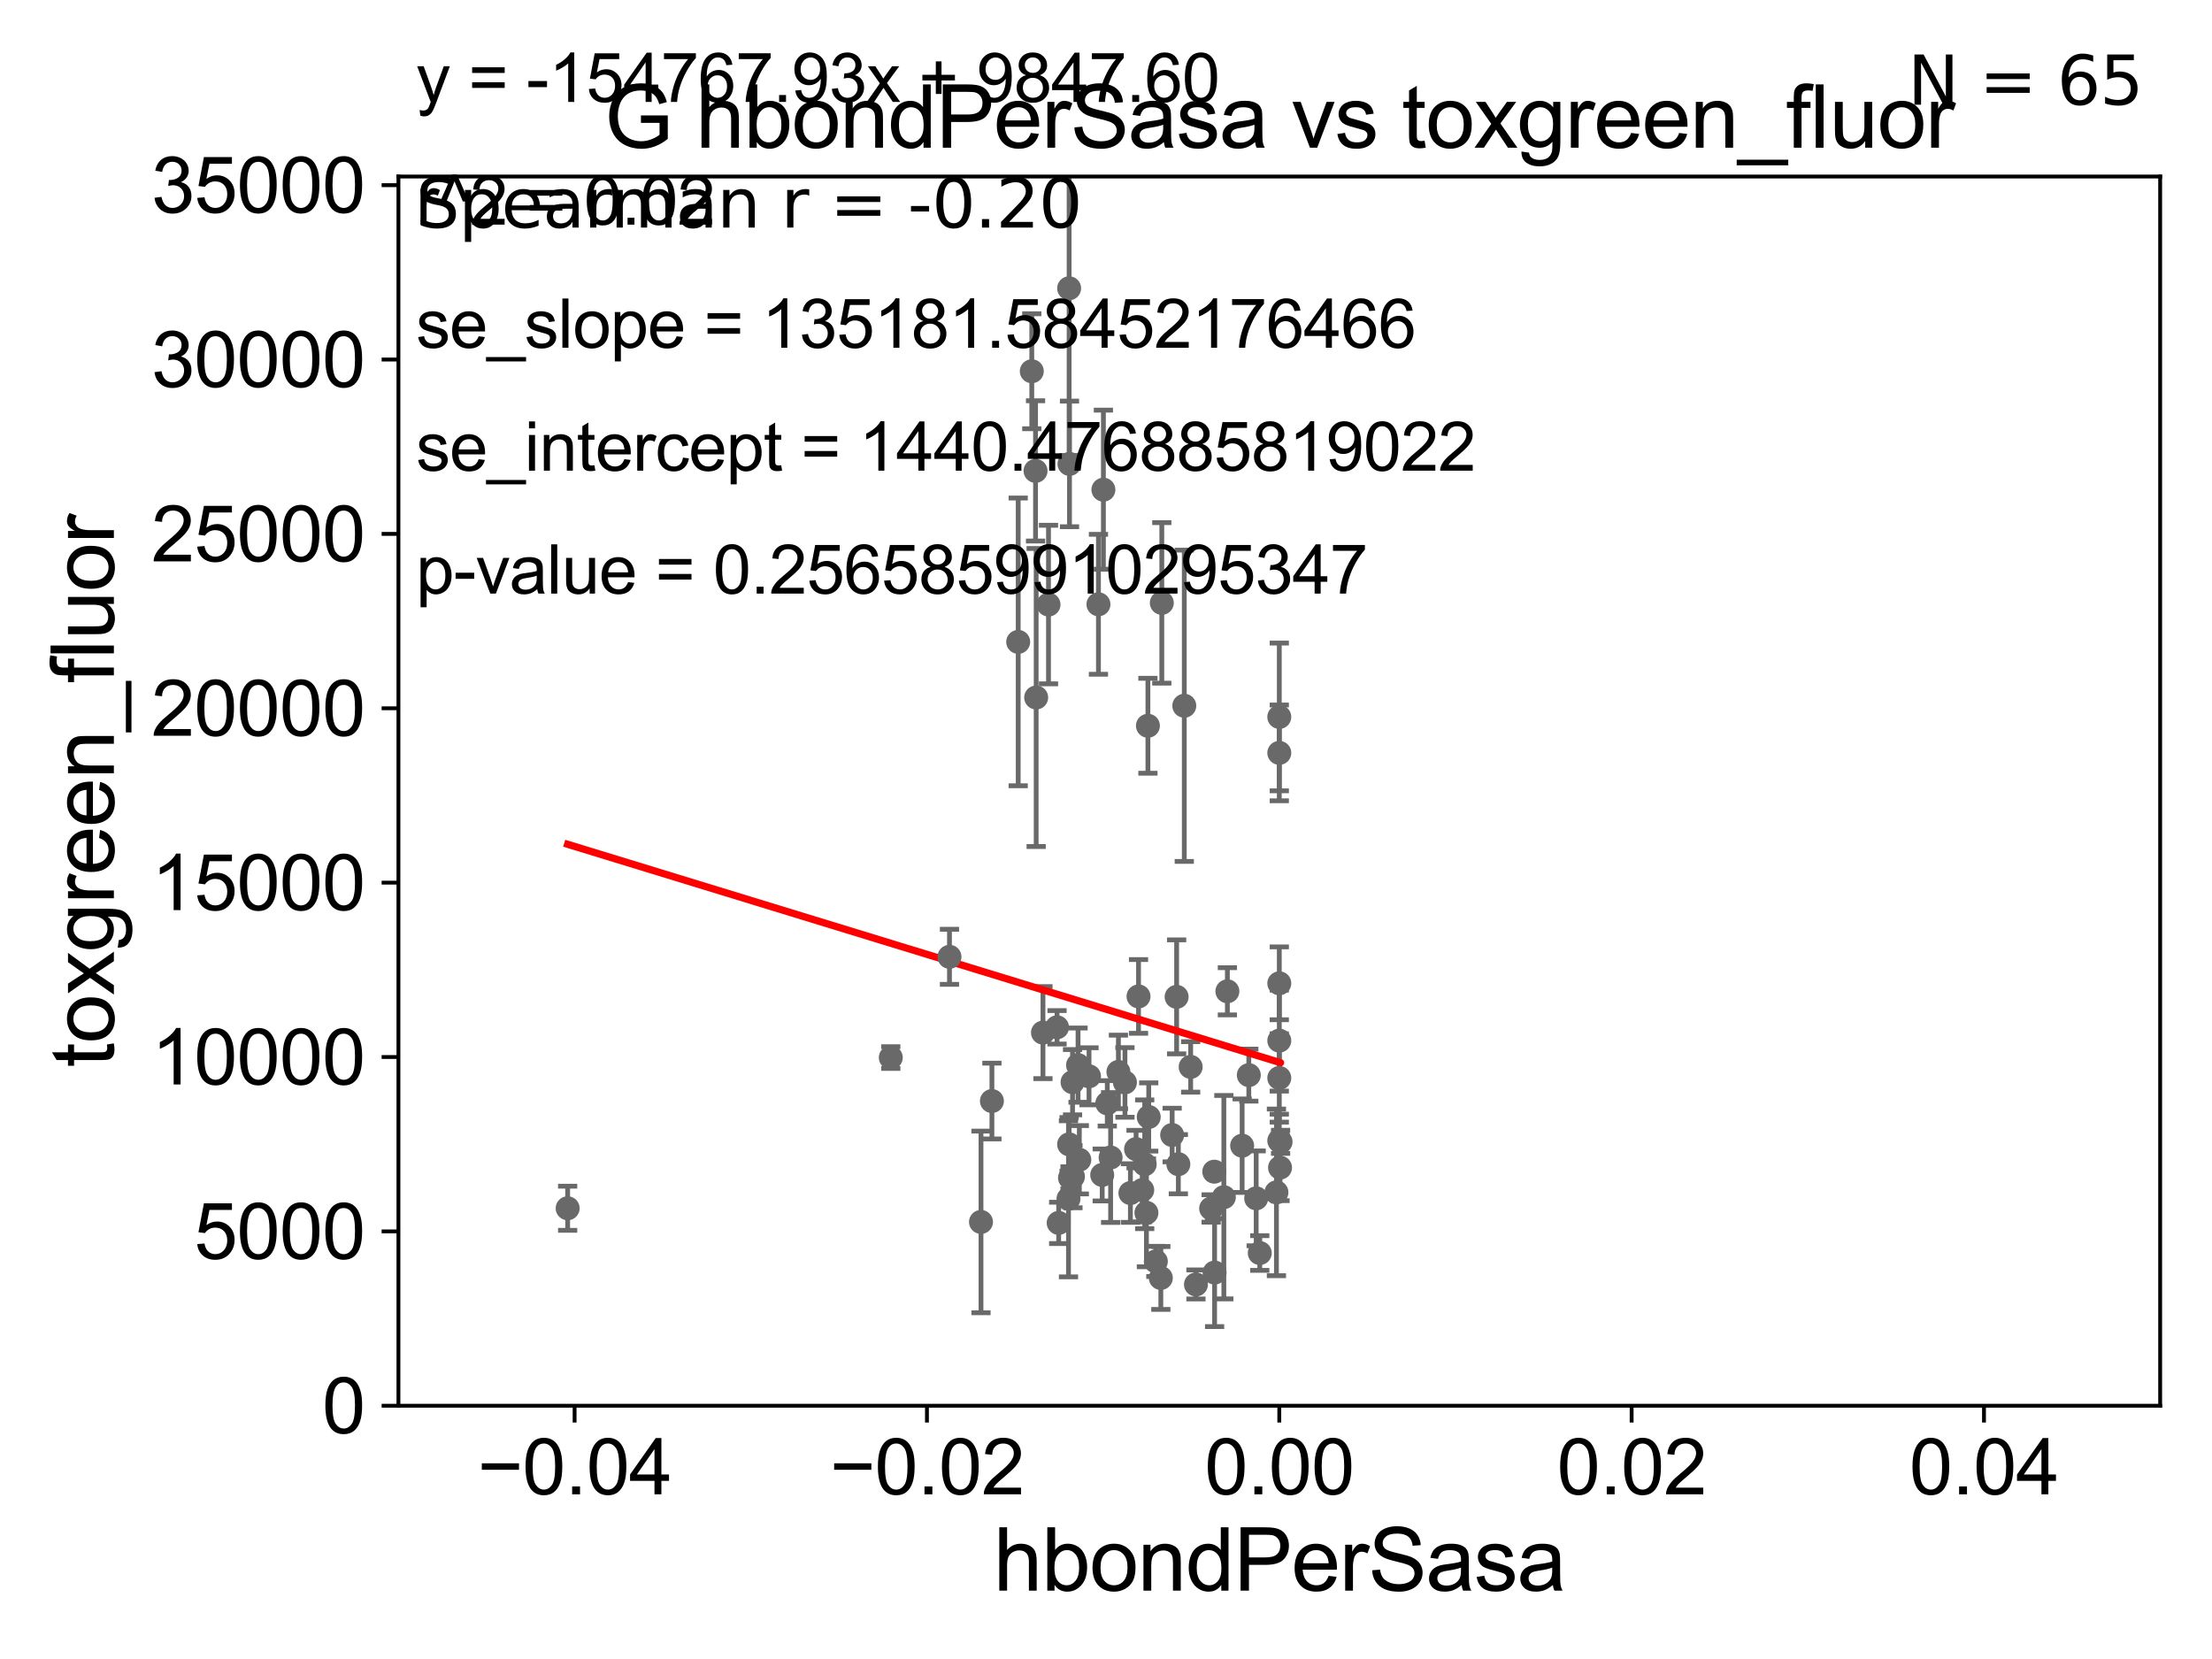 <?xml version="1.0" encoding="utf-8" standalone="no"?>
<!DOCTYPE svg PUBLIC "-//W3C//DTD SVG 1.1//EN"
  "http://www.w3.org/Graphics/SVG/1.1/DTD/svg11.dtd">
<svg xmlns:xlink="http://www.w3.org/1999/xlink" width="460.8pt" height="345.6pt" viewBox="0 0 460.8 345.6" xmlns="http://www.w3.org/2000/svg" version="1.1">
 <defs>
  <style type="text/css">*{stroke-linejoin: round; stroke-linecap: butt}</style>
 </defs>
 <g id="figure_1">
  <g id="patch_1">
   <path d="M 0 345.6 
L 460.8 345.6 
L 460.8 0 
L 0 0 
z
" style="fill: #ffffff"/>
  </g>
  <g id="axes_1">
   <g id="patch_2">
    <path d="M 83 292.84 
L 450 292.84 
L 450 36.775 
L 83 36.775 
z
" style="fill: #ffffff"/>
   </g>
   <g id="PathCollection_1">
    <defs>
     <path id="mf89a109890" d="M 0 1.118 
C 0.297 1.118 0.581 1 0.791 0.791 
C 1 0.581 1.118 0.297 1.118 0 
C 1.118 -0.297 1 -0.581 0.791 -0.791 
C 0.581 -1 0.297 -1.118 0 -1.118 
C -0.297 -1.118 -0.581 -1 -0.791 -0.791 
C -1 -0.581 -1.118 -0.297 -1.118 0 
C -1.118 0.297 -1 0.581 -0.791 0.791 
C -0.581 1 -0.297 1.118 0 1.118 
z
" style="stroke: #696969"/>
    </defs>
    <g clip-path="url(#p0001943150)">
     <use xlink:href="#mf89a109890" x="118.253" y="251.703" style="fill: #696969; stroke: #696969"/>
     <use xlink:href="#mf89a109890" x="241.822" y="266.224" style="fill: #696969; stroke: #696969"/>
     <use xlink:href="#mf89a109890" x="220.2" y="214.004" style="fill: #696969; stroke: #696969"/>
     <use xlink:href="#mf89a109890" x="246.708" y="147.023" style="fill: #696969; stroke: #696969"/>
     <use xlink:href="#mf89a109890" x="229.611" y="244.763" style="fill: #696969; stroke: #696969"/>
     <use xlink:href="#mf89a109890" x="226.864" y="224.212" style="fill: #696969; stroke: #696969"/>
     <use xlink:href="#mf89a109890" x="244.182" y="236.443" style="fill: #696969; stroke: #696969"/>
     <use xlink:href="#mf89a109890" x="238.462" y="242.545" style="fill: #696969; stroke: #696969"/>
     <use xlink:href="#mf89a109890" x="254.95" y="249.395" style="fill: #696969; stroke: #696969"/>
     <use xlink:href="#mf89a109890" x="237.175" y="207.575" style="fill: #696969; stroke: #696969"/>
     <use xlink:href="#mf89a109890" x="230.667" y="229.849" style="fill: #696969; stroke: #696969"/>
     <use xlink:href="#mf89a109890" x="232.986" y="223.299" style="fill: #696969; stroke: #696969"/>
     <use xlink:href="#mf89a109890" x="245.112" y="207.663" style="fill: #696969; stroke: #696969"/>
     <use xlink:href="#mf89a109890" x="215.853" y="145.302" style="fill: #696969; stroke: #696969"/>
     <use xlink:href="#mf89a109890" x="222.585" y="249.734" style="fill: #696969; stroke: #696969"/>
     <use xlink:href="#mf89a109890" x="204.358" y="254.553" style="fill: #696969; stroke: #696969"/>
     <use xlink:href="#mf89a109890" x="217.269" y="215.115" style="fill: #696969; stroke: #696969"/>
     <use xlink:href="#mf89a109890" x="240.785" y="262.775" style="fill: #696969; stroke: #696969"/>
     <use xlink:href="#mf89a109890" x="245.472" y="242.52" style="fill: #696969; stroke: #696969"/>
     <use xlink:href="#mf89a109890" x="249.141" y="267.577" style="fill: #696969; stroke: #696969"/>
     <use xlink:href="#mf89a109890" x="231.361" y="241.129" style="fill: #696969; stroke: #696969"/>
     <use xlink:href="#mf89a109890" x="266.655" y="243.238" style="fill: #696969; stroke: #696969"/>
     <use xlink:href="#mf89a109890" x="262.433" y="261.029" style="fill: #696969; stroke: #696969"/>
     <use xlink:href="#mf89a109890" x="248.038" y="222.257" style="fill: #696969; stroke: #696969"/>
     <use xlink:href="#mf89a109890" x="220.542" y="254.754" style="fill: #696969; stroke: #696969"/>
     <use xlink:href="#mf89a109890" x="224.844" y="241.603" style="fill: #696969; stroke: #696969"/>
     <use xlink:href="#mf89a109890" x="252.956" y="244.082" style="fill: #696969; stroke: #696969"/>
     <use xlink:href="#mf89a109890" x="266.5" y="204.84" style="fill: #696969; stroke: #696969"/>
     <use xlink:href="#mf89a109890" x="239.133" y="151.189" style="fill: #696969; stroke: #696969"/>
     <use xlink:href="#mf89a109890" x="266.5" y="156.841" style="fill: #696969; stroke: #696969"/>
     <use xlink:href="#mf89a109890" x="185.568" y="220.313" style="fill: #696969; stroke: #696969"/>
     <use xlink:href="#mf89a109890" x="206.633" y="229.368" style="fill: #696969; stroke: #696969"/>
     <use xlink:href="#mf89a109890" x="224.578" y="221.89" style="fill: #696969; stroke: #696969"/>
     <use xlink:href="#mf89a109890" x="266.769" y="237.866" style="fill: #696969; stroke: #696969"/>
     <use xlink:href="#mf89a109890" x="258.76" y="238.669" style="fill: #696969; stroke: #696969"/>
     <use xlink:href="#mf89a109890" x="266.5" y="237.626" style="fill: #696969; stroke: #696969"/>
     <use xlink:href="#mf89a109890" x="261.687" y="249.635" style="fill: #696969; stroke: #696969"/>
     <use xlink:href="#mf89a109890" x="266.5" y="224.56" style="fill: #696969; stroke: #696969"/>
     <use xlink:href="#mf89a109890" x="242.025" y="125.59" style="fill: #696969; stroke: #696969"/>
     <use xlink:href="#mf89a109890" x="238.822" y="252.657" style="fill: #696969; stroke: #696969"/>
     <use xlink:href="#mf89a109890" x="223.516" y="245.116" style="fill: #696969; stroke: #696969"/>
     <use xlink:href="#mf89a109890" x="229.859" y="102.009" style="fill: #696969; stroke: #696969"/>
     <use xlink:href="#mf89a109890" x="253.023" y="265.096" style="fill: #696969; stroke: #696969"/>
     <use xlink:href="#mf89a109890" x="260.15" y="223.968" style="fill: #696969; stroke: #696969"/>
     <use xlink:href="#mf89a109890" x="239.302" y="232.689" style="fill: #696969; stroke: #696969"/>
     <use xlink:href="#mf89a109890" x="265.905" y="248.393" style="fill: #696969; stroke: #696969"/>
     <use xlink:href="#mf89a109890" x="222.903" y="245.369" style="fill: #696969; stroke: #696969"/>
     <use xlink:href="#mf89a109890" x="255.687" y="206.504" style="fill: #696969; stroke: #696969"/>
     <use xlink:href="#mf89a109890" x="266.5" y="216.78" style="fill: #696969; stroke: #696969"/>
     <use xlink:href="#mf89a109890" x="237.951" y="247.912" style="fill: #696969; stroke: #696969"/>
     <use xlink:href="#mf89a109890" x="236.663" y="239.38" style="fill: #696969; stroke: #696969"/>
     <use xlink:href="#mf89a109890" x="235.485" y="248.535" style="fill: #696969; stroke: #696969"/>
     <use xlink:href="#mf89a109890" x="234.348" y="225.489" style="fill: #696969; stroke: #696969"/>
     <use xlink:href="#mf89a109890" x="266.5" y="149.352" style="fill: #696969; stroke: #696969"/>
     <use xlink:href="#mf89a109890" x="222.714" y="238.386" style="fill: #696969; stroke: #696969"/>
     <use xlink:href="#mf89a109890" x="223.431" y="225.438" style="fill: #696969; stroke: #696969"/>
     <use xlink:href="#mf89a109890" x="214.94" y="77.339" style="fill: #696969; stroke: #696969"/>
     <use xlink:href="#mf89a109890" x="218.423" y="125.939" style="fill: #696969; stroke: #696969"/>
     <use xlink:href="#mf89a109890" x="222.72" y="60.054" style="fill: #696969; stroke: #696969"/>
     <use xlink:href="#mf89a109890" x="222.796" y="96.642" style="fill: #696969; stroke: #696969"/>
     <use xlink:href="#mf89a109890" x="228.827" y="125.886" style="fill: #696969; stroke: #696969"/>
     <use xlink:href="#mf89a109890" x="252.304" y="251.745" style="fill: #696969; stroke: #696969"/>
     <use xlink:href="#mf89a109890" x="215.722" y="98.095" style="fill: #696969; stroke: #696969"/>
     <use xlink:href="#mf89a109890" x="212.109" y="133.718" style="fill: #696969; stroke: #696969"/>
     <use xlink:href="#mf89a109890" x="197.793" y="199.322" style="fill: #696969; stroke: #696969"/>
    </g>
   </g>
   <g id="matplotlib.axis_1">
    <g id="xtick_1">
     <g id="line2d_1">
      <defs>
       <path id="m344fd5a0f4" d="M 0 0 
L 0 3.5 
" style="stroke: #000000; stroke-width: 0.8"/>
      </defs>
      <g>
       <use xlink:href="#m344fd5a0f4" x="119.7" y="292.84" style="stroke: #000000; stroke-width: 0.8"/>
      </g>
     </g>
     <g id="text_1">
      <!-- −0.04 -->
      <g transform="translate(99.459 311.293)scale(0.16 -0.16)">
       <defs>
        <path id="ArialMT-2212" d="M 3381 1997 
L 356 1997 
L 356 2522 
L 3381 2522 
L 3381 1997 
z
" transform="scale(0.016)"/>
        <path id="ArialMT-30" d="M 266 2259 
Q 266 3072 433 3567 
Q 600 4063 929 4331 
Q 1259 4600 1759 4600 
Q 2128 4600 2406 4451 
Q 2684 4303 2865 4023 
Q 3047 3744 3150 3342 
Q 3253 2941 3253 2259 
Q 3253 1453 3087 958 
Q 2922 463 2592 192 
Q 2263 -78 1759 -78 
Q 1097 -78 719 397 
Q 266 969 266 2259 
z
M 844 2259 
Q 844 1131 1108 757 
Q 1372 384 1759 384 
Q 2147 384 2411 759 
Q 2675 1134 2675 2259 
Q 2675 3391 2411 3762 
Q 2147 4134 1753 4134 
Q 1366 4134 1134 3806 
Q 844 3388 844 2259 
z
" transform="scale(0.016)"/>
        <path id="ArialMT-2e" d="M 581 0 
L 581 641 
L 1222 641 
L 1222 0 
L 581 0 
z
" transform="scale(0.016)"/>
        <path id="ArialMT-34" d="M 2069 0 
L 2069 1097 
L 81 1097 
L 81 1613 
L 2172 4581 
L 2631 4581 
L 2631 1613 
L 3250 1613 
L 3250 1097 
L 2631 1097 
L 2631 0 
L 2069 0 
z
M 2069 1613 
L 2069 3678 
L 634 1613 
L 2069 1613 
z
" transform="scale(0.016)"/>
       </defs>
       <use xlink:href="#ArialMT-2212"/>
       <use xlink:href="#ArialMT-30" x="58.398"/>
       <use xlink:href="#ArialMT-2e" x="114.014"/>
       <use xlink:href="#ArialMT-30" x="141.797"/>
       <use xlink:href="#ArialMT-34" x="197.412"/>
      </g>
     </g>
    </g>
    <g id="xtick_2">
     <g id="line2d_2">
      <g>
       <use xlink:href="#m344fd5a0f4" x="193.1" y="292.84" style="stroke: #000000; stroke-width: 0.8"/>
      </g>
     </g>
     <g id="text_2">
      <!-- −0.02 -->
      <g transform="translate(172.859 311.293)scale(0.16 -0.16)">
       <defs>
        <path id="ArialMT-32" d="M 3222 541 
L 3222 0 
L 194 0 
Q 188 203 259 391 
Q 375 700 629 1000 
Q 884 1300 1366 1694 
Q 2113 2306 2375 2664 
Q 2638 3022 2638 3341 
Q 2638 3675 2398 3904 
Q 2159 4134 1775 4134 
Q 1369 4134 1125 3890 
Q 881 3647 878 3216 
L 300 3275 
Q 359 3922 746 4261 
Q 1134 4600 1788 4600 
Q 2447 4600 2831 4234 
Q 3216 3869 3216 3328 
Q 3216 3053 3103 2787 
Q 2991 2522 2730 2228 
Q 2469 1934 1863 1422 
Q 1356 997 1212 845 
Q 1069 694 975 541 
L 3222 541 
z
" transform="scale(0.016)"/>
       </defs>
       <use xlink:href="#ArialMT-2212"/>
       <use xlink:href="#ArialMT-30" x="58.398"/>
       <use xlink:href="#ArialMT-2e" x="114.014"/>
       <use xlink:href="#ArialMT-30" x="141.797"/>
       <use xlink:href="#ArialMT-32" x="197.412"/>
      </g>
     </g>
    </g>
    <g id="xtick_3">
     <g id="line2d_3">
      <g>
       <use xlink:href="#m344fd5a0f4" x="266.5" y="292.84" style="stroke: #000000; stroke-width: 0.8"/>
      </g>
     </g>
     <g id="text_3">
      <!-- 0.00 -->
      <g transform="translate(250.931 311.293)scale(0.16 -0.16)">
       <use xlink:href="#ArialMT-30"/>
       <use xlink:href="#ArialMT-2e" x="55.615"/>
       <use xlink:href="#ArialMT-30" x="83.398"/>
       <use xlink:href="#ArialMT-30" x="139.014"/>
      </g>
     </g>
    </g>
    <g id="xtick_4">
     <g id="line2d_4">
      <g>
       <use xlink:href="#m344fd5a0f4" x="339.9" y="292.84" style="stroke: #000000; stroke-width: 0.8"/>
      </g>
     </g>
     <g id="text_4">
      <!-- 0.02 -->
      <g transform="translate(324.331 311.293)scale(0.16 -0.16)">
       <use xlink:href="#ArialMT-30"/>
       <use xlink:href="#ArialMT-2e" x="55.615"/>
       <use xlink:href="#ArialMT-30" x="83.398"/>
       <use xlink:href="#ArialMT-32" x="139.014"/>
      </g>
     </g>
    </g>
    <g id="xtick_5">
     <g id="line2d_5">
      <g>
       <use xlink:href="#m344fd5a0f4" x="413.3" y="292.84" style="stroke: #000000; stroke-width: 0.8"/>
      </g>
     </g>
     <g id="text_5">
      <!-- 0.04 -->
      <g transform="translate(397.731 311.293)scale(0.16 -0.16)">
       <use xlink:href="#ArialMT-30"/>
       <use xlink:href="#ArialMT-2e" x="55.615"/>
       <use xlink:href="#ArialMT-30" x="83.398"/>
       <use xlink:href="#ArialMT-34" x="139.014"/>
      </g>
     </g>
    </g>
    <g id="text_6">
     <!-- hbondPerSasa -->
     <g transform="translate(206.958 331.357)scale(0.18 -0.18)">
      <defs>
       <path id="ArialMT-68" d="M 422 0 
L 422 4581 
L 984 4581 
L 984 2938 
Q 1378 3394 1978 3394 
Q 2347 3394 2619 3248 
Q 2891 3103 3008 2847 
Q 3125 2591 3125 2103 
L 3125 0 
L 2563 0 
L 2563 2103 
Q 2563 2525 2380 2717 
Q 2197 2909 1863 2909 
Q 1613 2909 1392 2779 
Q 1172 2650 1078 2428 
Q 984 2206 984 1816 
L 984 0 
L 422 0 
z
" transform="scale(0.016)"/>
       <path id="ArialMT-62" d="M 941 0 
L 419 0 
L 419 4581 
L 981 4581 
L 981 2947 
Q 1338 3394 1891 3394 
Q 2197 3394 2470 3270 
Q 2744 3147 2920 2923 
Q 3097 2700 3197 2384 
Q 3297 2069 3297 1709 
Q 3297 856 2875 390 
Q 2453 -75 1863 -75 
Q 1275 -75 941 416 
L 941 0 
z
M 934 1684 
Q 934 1088 1097 822 
Q 1363 388 1816 388 
Q 2184 388 2453 708 
Q 2722 1028 2722 1663 
Q 2722 2313 2464 2622 
Q 2206 2931 1841 2931 
Q 1472 2931 1203 2611 
Q 934 2291 934 1684 
z
" transform="scale(0.016)"/>
       <path id="ArialMT-6f" d="M 213 1659 
Q 213 2581 725 3025 
Q 1153 3394 1769 3394 
Q 2453 3394 2887 2945 
Q 3322 2497 3322 1706 
Q 3322 1066 3130 698 
Q 2938 331 2570 128 
Q 2203 -75 1769 -75 
Q 1072 -75 642 372 
Q 213 819 213 1659 
z
M 791 1659 
Q 791 1022 1069 705 
Q 1347 388 1769 388 
Q 2188 388 2466 706 
Q 2744 1025 2744 1678 
Q 2744 2294 2464 2611 
Q 2184 2928 1769 2928 
Q 1347 2928 1069 2612 
Q 791 2297 791 1659 
z
" transform="scale(0.016)"/>
       <path id="ArialMT-6e" d="M 422 0 
L 422 3319 
L 928 3319 
L 928 2847 
Q 1294 3394 1984 3394 
Q 2284 3394 2536 3286 
Q 2788 3178 2913 3003 
Q 3038 2828 3088 2588 
Q 3119 2431 3119 2041 
L 3119 0 
L 2556 0 
L 2556 2019 
Q 2556 2363 2490 2533 
Q 2425 2703 2258 2804 
Q 2091 2906 1866 2906 
Q 1506 2906 1245 2678 
Q 984 2450 984 1813 
L 984 0 
L 422 0 
z
" transform="scale(0.016)"/>
       <path id="ArialMT-64" d="M 2575 0 
L 2575 419 
Q 2259 -75 1647 -75 
Q 1250 -75 917 144 
Q 584 363 401 755 
Q 219 1147 219 1656 
Q 219 2153 384 2558 
Q 550 2963 881 3178 
Q 1213 3394 1622 3394 
Q 1922 3394 2156 3267 
Q 2391 3141 2538 2938 
L 2538 4581 
L 3097 4581 
L 3097 0 
L 2575 0 
z
M 797 1656 
Q 797 1019 1065 703 
Q 1334 388 1700 388 
Q 2069 388 2326 689 
Q 2584 991 2584 1609 
Q 2584 2291 2321 2609 
Q 2059 2928 1675 2928 
Q 1300 2928 1048 2622 
Q 797 2316 797 1656 
z
" transform="scale(0.016)"/>
       <path id="ArialMT-50" d="M 494 0 
L 494 4581 
L 2222 4581 
Q 2678 4581 2919 4538 
Q 3256 4481 3484 4323 
Q 3713 4166 3852 3881 
Q 3991 3597 3991 3256 
Q 3991 2672 3619 2267 
Q 3247 1863 2275 1863 
L 1100 1863 
L 1100 0 
L 494 0 
z
M 1100 2403 
L 2284 2403 
Q 2872 2403 3119 2622 
Q 3366 2841 3366 3238 
Q 3366 3525 3220 3729 
Q 3075 3934 2838 4000 
Q 2684 4041 2272 4041 
L 1100 4041 
L 1100 2403 
z
" transform="scale(0.016)"/>
       <path id="ArialMT-65" d="M 2694 1069 
L 3275 997 
Q 3138 488 2766 206 
Q 2394 -75 1816 -75 
Q 1088 -75 661 373 
Q 234 822 234 1631 
Q 234 2469 665 2931 
Q 1097 3394 1784 3394 
Q 2450 3394 2872 2941 
Q 3294 2488 3294 1666 
Q 3294 1616 3291 1516 
L 816 1516 
Q 847 969 1125 678 
Q 1403 388 1819 388 
Q 2128 388 2347 550 
Q 2566 713 2694 1069 
z
M 847 1978 
L 2700 1978 
Q 2663 2397 2488 2606 
Q 2219 2931 1791 2931 
Q 1403 2931 1139 2672 
Q 875 2413 847 1978 
z
" transform="scale(0.016)"/>
       <path id="ArialMT-72" d="M 416 0 
L 416 3319 
L 922 3319 
L 922 2816 
Q 1116 3169 1280 3281 
Q 1444 3394 1641 3394 
Q 1925 3394 2219 3213 
L 2025 2691 
Q 1819 2813 1613 2813 
Q 1428 2813 1281 2702 
Q 1134 2591 1072 2394 
Q 978 2094 978 1738 
L 978 0 
L 416 0 
z
" transform="scale(0.016)"/>
       <path id="ArialMT-53" d="M 288 1472 
L 859 1522 
Q 900 1178 1048 958 
Q 1197 738 1509 602 
Q 1822 466 2213 466 
Q 2559 466 2825 569 
Q 3091 672 3220 851 
Q 3350 1031 3350 1244 
Q 3350 1459 3225 1620 
Q 3100 1781 2813 1891 
Q 2628 1963 1997 2114 
Q 1366 2266 1113 2400 
Q 784 2572 623 2826 
Q 463 3081 463 3397 
Q 463 3744 659 4045 
Q 856 4347 1234 4503 
Q 1613 4659 2075 4659 
Q 2584 4659 2973 4495 
Q 3363 4331 3572 4012 
Q 3781 3694 3797 3291 
L 3216 3247 
Q 3169 3681 2898 3903 
Q 2628 4125 2100 4125 
Q 1550 4125 1298 3923 
Q 1047 3722 1047 3438 
Q 1047 3191 1225 3031 
Q 1400 2872 2139 2705 
Q 2878 2538 3153 2413 
Q 3553 2228 3743 1945 
Q 3934 1663 3934 1294 
Q 3934 928 3725 604 
Q 3516 281 3123 101 
Q 2731 -78 2241 -78 
Q 1619 -78 1198 103 
Q 778 284 539 648 
Q 300 1013 288 1472 
z
" transform="scale(0.016)"/>
       <path id="ArialMT-61" d="M 2588 409 
Q 2275 144 1986 34 
Q 1697 -75 1366 -75 
Q 819 -75 525 192 
Q 231 459 231 875 
Q 231 1119 342 1320 
Q 453 1522 633 1644 
Q 813 1766 1038 1828 
Q 1203 1872 1538 1913 
Q 2219 1994 2541 2106 
Q 2544 2222 2544 2253 
Q 2544 2597 2384 2738 
Q 2169 2928 1744 2928 
Q 1347 2928 1158 2789 
Q 969 2650 878 2297 
L 328 2372 
Q 403 2725 575 2942 
Q 747 3159 1072 3276 
Q 1397 3394 1825 3394 
Q 2250 3394 2515 3294 
Q 2781 3194 2906 3042 
Q 3031 2891 3081 2659 
Q 3109 2516 3109 2141 
L 3109 1391 
Q 3109 606 3145 398 
Q 3181 191 3288 0 
L 2700 0 
Q 2613 175 2588 409 
z
M 2541 1666 
Q 2234 1541 1622 1453 
Q 1275 1403 1131 1340 
Q 988 1278 909 1158 
Q 831 1038 831 891 
Q 831 666 1001 516 
Q 1172 366 1500 366 
Q 1825 366 2078 508 
Q 2331 650 2450 897 
Q 2541 1088 2541 1459 
L 2541 1666 
z
" transform="scale(0.016)"/>
       <path id="ArialMT-73" d="M 197 991 
L 753 1078 
Q 800 744 1014 566 
Q 1228 388 1613 388 
Q 2000 388 2187 545 
Q 2375 703 2375 916 
Q 2375 1106 2209 1216 
Q 2094 1291 1634 1406 
Q 1016 1563 777 1677 
Q 538 1791 414 1992 
Q 291 2194 291 2438 
Q 291 2659 392 2848 
Q 494 3038 669 3163 
Q 800 3259 1026 3326 
Q 1253 3394 1513 3394 
Q 1903 3394 2198 3281 
Q 2494 3169 2634 2976 
Q 2775 2784 2828 2463 
L 2278 2388 
Q 2241 2644 2061 2787 
Q 1881 2931 1553 2931 
Q 1166 2931 1000 2803 
Q 834 2675 834 2503 
Q 834 2394 903 2306 
Q 972 2216 1119 2156 
Q 1203 2125 1616 2013 
Q 2213 1853 2448 1751 
Q 2684 1650 2818 1456 
Q 2953 1263 2953 975 
Q 2953 694 2789 445 
Q 2625 197 2315 61 
Q 2006 -75 1616 -75 
Q 969 -75 630 194 
Q 291 463 197 991 
z
" transform="scale(0.016)"/>
      </defs>
      <use xlink:href="#ArialMT-68"/>
      <use xlink:href="#ArialMT-62" x="55.615"/>
      <use xlink:href="#ArialMT-6f" x="111.23"/>
      <use xlink:href="#ArialMT-6e" x="166.846"/>
      <use xlink:href="#ArialMT-64" x="222.461"/>
      <use xlink:href="#ArialMT-50" x="278.076"/>
      <use xlink:href="#ArialMT-65" x="344.775"/>
      <use xlink:href="#ArialMT-72" x="400.391"/>
      <use xlink:href="#ArialMT-53" x="433.691"/>
      <use xlink:href="#ArialMT-61" x="500.391"/>
      <use xlink:href="#ArialMT-73" x="556.006"/>
      <use xlink:href="#ArialMT-61" x="606.006"/>
     </g>
    </g>
   </g>
   <g id="matplotlib.axis_2">
    <g id="ytick_1">
     <g id="line2d_6">
      <defs>
       <path id="mc64a24fca9" d="M 0 0 
L -3.5 0 
" style="stroke: #000000; stroke-width: 0.8"/>
      </defs>
      <g>
       <use xlink:href="#mc64a24fca9" x="83" y="292.84" style="stroke: #000000; stroke-width: 0.8"/>
      </g>
     </g>
     <g id="text_7">
      <!-- 0 -->
      <g transform="translate(67.103 298.566)scale(0.16 -0.16)">
       <use xlink:href="#ArialMT-30"/>
      </g>
     </g>
    </g>
    <g id="ytick_2">
     <g id="line2d_7">
      <g>
       <use xlink:href="#mc64a24fca9" x="83" y="256.516" style="stroke: #000000; stroke-width: 0.8"/>
      </g>
     </g>
     <g id="text_8">
      <!-- 5000 -->
      <g transform="translate(40.41 262.242)scale(0.16 -0.16)">
       <defs>
        <path id="ArialMT-35" d="M 266 1200 
L 856 1250 
Q 922 819 1161 601 
Q 1400 384 1738 384 
Q 2144 384 2425 690 
Q 2706 997 2706 1503 
Q 2706 1984 2436 2262 
Q 2166 2541 1728 2541 
Q 1456 2541 1237 2417 
Q 1019 2294 894 2097 
L 366 2166 
L 809 4519 
L 3088 4519 
L 3088 3981 
L 1259 3981 
L 1013 2750 
Q 1425 3038 1878 3038 
Q 2478 3038 2890 2622 
Q 3303 2206 3303 1553 
Q 3303 931 2941 478 
Q 2500 -78 1738 -78 
Q 1113 -78 717 272 
Q 322 622 266 1200 
z
" transform="scale(0.016)"/>
       </defs>
       <use xlink:href="#ArialMT-35"/>
       <use xlink:href="#ArialMT-30" x="55.615"/>
       <use xlink:href="#ArialMT-30" x="111.23"/>
       <use xlink:href="#ArialMT-30" x="166.846"/>
      </g>
     </g>
    </g>
    <g id="ytick_3">
     <g id="line2d_8">
      <g>
       <use xlink:href="#mc64a24fca9" x="83" y="220.192" style="stroke: #000000; stroke-width: 0.8"/>
      </g>
     </g>
     <g id="text_9">
      <!-- 10000 -->
      <g transform="translate(31.512 225.918)scale(0.16 -0.16)">
       <defs>
        <path id="ArialMT-31" d="M 2384 0 
L 1822 0 
L 1822 3584 
Q 1619 3391 1289 3197 
Q 959 3003 697 2906 
L 697 3450 
Q 1169 3672 1522 3987 
Q 1875 4303 2022 4600 
L 2384 4600 
L 2384 0 
z
" transform="scale(0.016)"/>
       </defs>
       <use xlink:href="#ArialMT-31"/>
       <use xlink:href="#ArialMT-30" x="55.615"/>
       <use xlink:href="#ArialMT-30" x="111.23"/>
       <use xlink:href="#ArialMT-30" x="166.846"/>
       <use xlink:href="#ArialMT-30" x="222.461"/>
      </g>
     </g>
    </g>
    <g id="ytick_4">
     <g id="line2d_9">
      <g>
       <use xlink:href="#mc64a24fca9" x="83" y="183.867" style="stroke: #000000; stroke-width: 0.8"/>
      </g>
     </g>
     <g id="text_10">
      <!-- 15000 -->
      <g transform="translate(31.512 189.594)scale(0.16 -0.16)">
       <use xlink:href="#ArialMT-31"/>
       <use xlink:href="#ArialMT-35" x="55.615"/>
       <use xlink:href="#ArialMT-30" x="111.23"/>
       <use xlink:href="#ArialMT-30" x="166.846"/>
       <use xlink:href="#ArialMT-30" x="222.461"/>
      </g>
     </g>
    </g>
    <g id="ytick_5">
     <g id="line2d_10">
      <g>
       <use xlink:href="#mc64a24fca9" x="83" y="147.543" style="stroke: #000000; stroke-width: 0.8"/>
      </g>
     </g>
     <g id="text_11">
      <!-- 20000 -->
      <g transform="translate(31.512 153.27)scale(0.16 -0.16)">
       <use xlink:href="#ArialMT-32"/>
       <use xlink:href="#ArialMT-30" x="55.615"/>
       <use xlink:href="#ArialMT-30" x="111.23"/>
       <use xlink:href="#ArialMT-30" x="166.846"/>
       <use xlink:href="#ArialMT-30" x="222.461"/>
      </g>
     </g>
    </g>
    <g id="ytick_6">
     <g id="line2d_11">
      <g>
       <use xlink:href="#mc64a24fca9" x="83" y="111.219" style="stroke: #000000; stroke-width: 0.8"/>
      </g>
     </g>
     <g id="text_12">
      <!-- 25000 -->
      <g transform="translate(31.512 116.945)scale(0.16 -0.16)">
       <use xlink:href="#ArialMT-32"/>
       <use xlink:href="#ArialMT-35" x="55.615"/>
       <use xlink:href="#ArialMT-30" x="111.23"/>
       <use xlink:href="#ArialMT-30" x="166.846"/>
       <use xlink:href="#ArialMT-30" x="222.461"/>
      </g>
     </g>
    </g>
    <g id="ytick_7">
     <g id="line2d_12">
      <g>
       <use xlink:href="#mc64a24fca9" x="83" y="74.895" style="stroke: #000000; stroke-width: 0.8"/>
      </g>
     </g>
     <g id="text_13">
      <!-- 30000 -->
      <g transform="translate(31.512 80.621)scale(0.16 -0.16)">
       <defs>
        <path id="ArialMT-33" d="M 269 1209 
L 831 1284 
Q 928 806 1161 595 
Q 1394 384 1728 384 
Q 2125 384 2398 659 
Q 2672 934 2672 1341 
Q 2672 1728 2419 1979 
Q 2166 2231 1775 2231 
Q 1616 2231 1378 2169 
L 1441 2663 
Q 1497 2656 1531 2656 
Q 1891 2656 2178 2843 
Q 2466 3031 2466 3422 
Q 2466 3731 2256 3934 
Q 2047 4138 1716 4138 
Q 1388 4138 1169 3931 
Q 950 3725 888 3313 
L 325 3413 
Q 428 3978 793 4289 
Q 1159 4600 1703 4600 
Q 2078 4600 2393 4439 
Q 2709 4278 2876 4000 
Q 3044 3722 3044 3409 
Q 3044 3113 2884 2869 
Q 2725 2625 2413 2481 
Q 2819 2388 3044 2092 
Q 3269 1797 3269 1353 
Q 3269 753 2831 336 
Q 2394 -81 1725 -81 
Q 1122 -81 723 278 
Q 325 638 269 1209 
z
" transform="scale(0.016)"/>
       </defs>
       <use xlink:href="#ArialMT-33"/>
       <use xlink:href="#ArialMT-30" x="55.615"/>
       <use xlink:href="#ArialMT-30" x="111.23"/>
       <use xlink:href="#ArialMT-30" x="166.846"/>
       <use xlink:href="#ArialMT-30" x="222.461"/>
      </g>
     </g>
    </g>
    <g id="ytick_8">
     <g id="line2d_13">
      <g>
       <use xlink:href="#mc64a24fca9" x="83" y="38.571" style="stroke: #000000; stroke-width: 0.8"/>
      </g>
     </g>
     <g id="text_14">
      <!-- 35000 -->
      <g transform="translate(31.512 44.297)scale(0.16 -0.16)">
       <use xlink:href="#ArialMT-33"/>
       <use xlink:href="#ArialMT-35" x="55.615"/>
       <use xlink:href="#ArialMT-30" x="111.23"/>
       <use xlink:href="#ArialMT-30" x="166.846"/>
       <use xlink:href="#ArialMT-30" x="222.461"/>
      </g>
     </g>
    </g>
    <g id="text_15">
     <!-- toxgreen_fluor -->
     <g transform="translate(23.724 222.34)rotate(-90)scale(0.18 -0.18)">
      <defs>
       <path id="ArialMT-74" d="M 1650 503 
L 1731 6 
Q 1494 -44 1306 -44 
Q 1000 -44 831 53 
Q 663 150 594 308 
Q 525 466 525 972 
L 525 2881 
L 113 2881 
L 113 3319 
L 525 3319 
L 525 4141 
L 1084 4478 
L 1084 3319 
L 1650 3319 
L 1650 2881 
L 1084 2881 
L 1084 941 
Q 1084 700 1114 631 
Q 1144 563 1211 522 
Q 1278 481 1403 481 
Q 1497 481 1650 503 
z
" transform="scale(0.016)"/>
       <path id="ArialMT-78" d="M 47 0 
L 1259 1725 
L 138 3319 
L 841 3319 
L 1350 2541 
Q 1494 2319 1581 2169 
Q 1719 2375 1834 2534 
L 2394 3319 
L 3066 3319 
L 1919 1756 
L 3153 0 
L 2463 0 
L 1781 1031 
L 1600 1309 
L 728 0 
L 47 0 
z
" transform="scale(0.016)"/>
       <path id="ArialMT-67" d="M 319 -275 
L 866 -356 
Q 900 -609 1056 -725 
Q 1266 -881 1628 -881 
Q 2019 -881 2231 -725 
Q 2444 -569 2519 -288 
Q 2563 -116 2559 434 
Q 2191 0 1641 0 
Q 956 0 581 494 
Q 206 988 206 1678 
Q 206 2153 378 2554 
Q 550 2956 876 3175 
Q 1203 3394 1644 3394 
Q 2231 3394 2613 2919 
L 2613 3319 
L 3131 3319 
L 3131 450 
Q 3131 -325 2973 -648 
Q 2816 -972 2473 -1159 
Q 2131 -1347 1631 -1347 
Q 1038 -1347 672 -1080 
Q 306 -813 319 -275 
z
M 784 1719 
Q 784 1066 1043 766 
Q 1303 466 1694 466 
Q 2081 466 2343 764 
Q 2606 1063 2606 1700 
Q 2606 2309 2336 2618 
Q 2066 2928 1684 2928 
Q 1309 2928 1046 2623 
Q 784 2319 784 1719 
z
" transform="scale(0.016)"/>
       <path id="ArialMT-5f" d="M -97 -1272 
L -97 -866 
L 3631 -866 
L 3631 -1272 
L -97 -1272 
z
" transform="scale(0.016)"/>
       <path id="ArialMT-66" d="M 556 0 
L 556 2881 
L 59 2881 
L 59 3319 
L 556 3319 
L 556 3672 
Q 556 4006 616 4169 
Q 697 4388 901 4523 
Q 1106 4659 1475 4659 
Q 1713 4659 2000 4603 
L 1916 4113 
Q 1741 4144 1584 4144 
Q 1328 4144 1222 4034 
Q 1116 3925 1116 3625 
L 1116 3319 
L 1763 3319 
L 1763 2881 
L 1116 2881 
L 1116 0 
L 556 0 
z
" transform="scale(0.016)"/>
       <path id="ArialMT-6c" d="M 409 0 
L 409 4581 
L 972 4581 
L 972 0 
L 409 0 
z
" transform="scale(0.016)"/>
       <path id="ArialMT-75" d="M 2597 0 
L 2597 488 
Q 2209 -75 1544 -75 
Q 1250 -75 995 37 
Q 741 150 617 320 
Q 494 491 444 738 
Q 409 903 409 1263 
L 409 3319 
L 972 3319 
L 972 1478 
Q 972 1038 1006 884 
Q 1059 663 1231 536 
Q 1403 409 1656 409 
Q 1909 409 2131 539 
Q 2353 669 2445 892 
Q 2538 1116 2538 1541 
L 2538 3319 
L 3100 3319 
L 3100 0 
L 2597 0 
z
" transform="scale(0.016)"/>
      </defs>
      <use xlink:href="#ArialMT-74"/>
      <use xlink:href="#ArialMT-6f" x="27.783"/>
      <use xlink:href="#ArialMT-78" x="83.398"/>
      <use xlink:href="#ArialMT-67" x="133.398"/>
      <use xlink:href="#ArialMT-72" x="189.014"/>
      <use xlink:href="#ArialMT-65" x="222.314"/>
      <use xlink:href="#ArialMT-65" x="277.93"/>
      <use xlink:href="#ArialMT-6e" x="333.545"/>
      <use xlink:href="#ArialMT-5f" x="389.16"/>
      <use xlink:href="#ArialMT-66" x="444.775"/>
      <use xlink:href="#ArialMT-6c" x="472.559"/>
      <use xlink:href="#ArialMT-75" x="494.775"/>
      <use xlink:href="#ArialMT-6f" x="550.391"/>
      <use xlink:href="#ArialMT-72" x="606.006"/>
     </g>
    </g>
   </g>
   <g id="LineCollection_1">
    <path d="M 118.253 256.298 
L 118.253 247.108 
" clip-path="url(#p0001943150)" style="fill: none; stroke: #696969"/>
    <path d="M 241.822 272.779 
L 241.822 259.668 
" clip-path="url(#p0001943150)" style="fill: none; stroke: #696969"/>
    <path d="M 220.2 217.488 
L 220.2 210.521 
" clip-path="url(#p0001943150)" style="fill: none; stroke: #696969"/>
    <path d="M 246.708 179.444 
L 246.708 114.602 
" clip-path="url(#p0001943150)" style="fill: none; stroke: #696969"/>
    <path d="M 229.611 250.174 
L 229.611 239.352 
" clip-path="url(#p0001943150)" style="fill: none; stroke: #696969"/>
    <path d="M 226.864 230.156 
L 226.864 218.268 
" clip-path="url(#p0001943150)" style="fill: none; stroke: #696969"/>
    <path d="M 244.182 242.03 
L 244.182 230.857 
" clip-path="url(#p0001943150)" style="fill: none; stroke: #696969"/>
    <path d="M 238.462 255.955 
L 238.462 229.135 
" clip-path="url(#p0001943150)" style="fill: none; stroke: #696969"/>
    <path d="M 254.95 270.583 
L 254.95 228.207 
" clip-path="url(#p0001943150)" style="fill: none; stroke: #696969"/>
    <path d="M 237.175 215.257 
L 237.175 199.894 
" clip-path="url(#p0001943150)" style="fill: none; stroke: #696969"/>
    <path d="M 230.667 234.576 
L 230.667 225.122 
" clip-path="url(#p0001943150)" style="fill: none; stroke: #696969"/>
    <path d="M 232.986 230.955 
L 232.986 215.643 
" clip-path="url(#p0001943150)" style="fill: none; stroke: #696969"/>
    <path d="M 245.112 219.538 
L 245.112 195.788 
" clip-path="url(#p0001943150)" style="fill: none; stroke: #696969"/>
    <path d="M 215.853 176.343 
L 215.853 114.261 
" clip-path="url(#p0001943150)" style="fill: none; stroke: #696969"/>
    <path d="M 222.585 265.991 
L 222.585 233.478 
" clip-path="url(#p0001943150)" style="fill: none; stroke: #696969"/>
    <path d="M 204.358 273.473 
L 204.358 235.632 
" clip-path="url(#p0001943150)" style="fill: none; stroke: #696969"/>
    <path d="M 217.269 224.7 
L 217.269 205.53 
" clip-path="url(#p0001943150)" style="fill: none; stroke: #696969"/>
    <path d="M 240.785 265.922 
L 240.785 259.628 
" clip-path="url(#p0001943150)" style="fill: none; stroke: #696969"/>
    <path d="M 245.472 248.688 
L 245.472 236.352 
" clip-path="url(#p0001943150)" style="fill: none; stroke: #696969"/>
    <path d="M 249.141 270.604 
L 249.141 264.55 
" clip-path="url(#p0001943150)" style="fill: none; stroke: #696969"/>
    <path d="M 231.361 254.655 
L 231.361 227.604 
" clip-path="url(#p0001943150)" style="fill: none; stroke: #696969"/>
    <path d="M 266.655 250.119 
L 266.655 236.357 
" clip-path="url(#p0001943150)" style="fill: none; stroke: #696969"/>
    <path d="M 262.433 264.642 
L 262.433 257.417 
" clip-path="url(#p0001943150)" style="fill: none; stroke: #696969"/>
    <path d="M 248.038 227.514 
L 248.038 216.999 
" clip-path="url(#p0001943150)" style="fill: none; stroke: #696969"/>
    <path d="M 220.542 259.056 
L 220.542 250.451 
" clip-path="url(#p0001943150)" style="fill: none; stroke: #696969"/>
    <path d="M 224.844 248.719 
L 224.844 234.486 
" clip-path="url(#p0001943150)" style="fill: none; stroke: #696969"/>
    <path d="M 252.956 244.986 
L 252.956 243.178 
" clip-path="url(#p0001943150)" style="fill: none; stroke: #696969"/>
    <path d="M 266.5 212.427 
L 266.5 197.253 
" clip-path="url(#p0001943150)" style="fill: none; stroke: #696969"/>
    <path d="M 239.133 161.08 
L 239.133 141.298 
" clip-path="url(#p0001943150)" style="fill: none; stroke: #696969"/>
    <path d="M 266.5 166.82 
L 266.5 146.861 
" clip-path="url(#p0001943150)" style="fill: none; stroke: #696969"/>
    <path d="M 185.568 222.581 
L 185.568 218.045 
" clip-path="url(#p0001943150)" style="fill: none; stroke: #696969"/>
    <path d="M 206.633 237.262 
L 206.633 221.474 
" clip-path="url(#p0001943150)" style="fill: none; stroke: #696969"/>
    <path d="M 224.578 229.622 
L 224.578 214.157 
" clip-path="url(#p0001943150)" style="fill: none; stroke: #696969"/>
    <path d="M 266.769 240.273 
L 266.769 235.46 
" clip-path="url(#p0001943150)" style="fill: none; stroke: #696969"/>
    <path d="M 258.76 248.408 
L 258.76 228.93 
" clip-path="url(#p0001943150)" style="fill: none; stroke: #696969"/>
    <path d="M 266.5 243.153 
L 266.5 232.099 
" clip-path="url(#p0001943150)" style="fill: none; stroke: #696969"/>
    <path d="M 261.687 259.513 
L 261.687 239.756 
" clip-path="url(#p0001943150)" style="fill: none; stroke: #696969"/>
    <path d="M 266.5 233.76 
L 266.5 215.361 
" clip-path="url(#p0001943150)" style="fill: none; stroke: #696969"/>
    <path d="M 242.025 142.311 
L 242.025 108.87 
" clip-path="url(#p0001943150)" style="fill: none; stroke: #696969"/>
    <path d="M 238.822 263.891 
L 238.822 241.422 
" clip-path="url(#p0001943150)" style="fill: none; stroke: #696969"/>
    <path d="M 223.516 251.606 
L 223.516 238.625 
" clip-path="url(#p0001943150)" style="fill: none; stroke: #696969"/>
    <path d="M 229.859 118.578 
L 229.859 85.439 
" clip-path="url(#p0001943150)" style="fill: none; stroke: #696969"/>
    <path d="M 253.023 276.348 
L 253.023 253.845 
" clip-path="url(#p0001943150)" style="fill: none; stroke: #696969"/>
    <path d="M 260.15 229.385 
L 260.15 218.552 
" clip-path="url(#p0001943150)" style="fill: none; stroke: #696969"/>
    <path d="M 239.302 239.797 
L 239.302 225.582 
" clip-path="url(#p0001943150)" style="fill: none; stroke: #696969"/>
    <path d="M 265.905 265.753 
L 265.905 231.034 
" clip-path="url(#p0001943150)" style="fill: none; stroke: #696969"/>
    <path d="M 222.903 247.686 
L 222.903 243.052 
" clip-path="url(#p0001943150)" style="fill: none; stroke: #696969"/>
    <path d="M 255.687 211.421 
L 255.687 201.587 
" clip-path="url(#p0001943150)" style="fill: none; stroke: #696969"/>
    <path d="M 266.5 227.297 
L 266.5 206.263 
" clip-path="url(#p0001943150)" style="fill: none; stroke: #696969"/>
    <path d="M 237.951 254.544 
L 237.951 241.28 
" clip-path="url(#p0001943150)" style="fill: none; stroke: #696969"/>
    <path d="M 236.663 243.288 
L 236.663 235.471 
" clip-path="url(#p0001943150)" style="fill: none; stroke: #696969"/>
    <path d="M 235.485 254.642 
L 235.485 242.428 
" clip-path="url(#p0001943150)" style="fill: none; stroke: #696969"/>
    <path d="M 234.348 232.737 
L 234.348 218.24 
" clip-path="url(#p0001943150)" style="fill: none; stroke: #696969"/>
    <path d="M 266.5 164.74 
L 266.5 133.965 
" clip-path="url(#p0001943150)" style="fill: none; stroke: #696969"/>
    <path d="M 222.714 243.968 
L 222.714 232.803 
" clip-path="url(#p0001943150)" style="fill: none; stroke: #696969"/>
    <path d="M 223.431 232.235 
L 223.431 218.641 
" clip-path="url(#p0001943150)" style="fill: none; stroke: #696969"/>
    <path d="M 214.94 89.318 
L 214.94 65.36 
" clip-path="url(#p0001943150)" style="fill: none; stroke: #696969"/>
    <path d="M 218.423 142.455 
L 218.423 109.423 
" clip-path="url(#p0001943150)" style="fill: none; stroke: #696969"/>
    <path d="M 222.72 94.883 
L 222.72 25.225 
" clip-path="url(#p0001943150)" style="fill: none; stroke: #696969"/>
    <path d="M 222.796 109.725 
L 222.796 83.558 
" clip-path="url(#p0001943150)" style="fill: none; stroke: #696969"/>
    <path d="M 228.827 140.457 
L 228.827 111.314 
" clip-path="url(#p0001943150)" style="fill: none; stroke: #696969"/>
    <path d="M 252.304 254.604 
L 252.304 248.885 
" clip-path="url(#p0001943150)" style="fill: none; stroke: #696969"/>
    <path d="M 215.722 112.707 
L 215.722 83.483 
" clip-path="url(#p0001943150)" style="fill: none; stroke: #696969"/>
    <path d="M 212.109 163.689 
L 212.109 103.748 
" clip-path="url(#p0001943150)" style="fill: none; stroke: #696969"/>
    <path d="M 197.793 205.059 
L 197.793 193.584 
" clip-path="url(#p0001943150)" style="fill: none; stroke: #696969"/>
   </g>
   <g id="line2d_14">
    <defs>
     <path id="maf95a881cd" d="M 2 0 
L -2 -0 
" style="stroke: #696969"/>
    </defs>
    <g clip-path="url(#p0001943150)">
     <use xlink:href="#maf95a881cd" x="118.253" y="256.298" style="fill: #696969; stroke: #696969"/>
     <use xlink:href="#maf95a881cd" x="241.822" y="272.779" style="fill: #696969; stroke: #696969"/>
     <use xlink:href="#maf95a881cd" x="220.2" y="217.488" style="fill: #696969; stroke: #696969"/>
     <use xlink:href="#maf95a881cd" x="246.708" y="179.444" style="fill: #696969; stroke: #696969"/>
     <use xlink:href="#maf95a881cd" x="229.611" y="250.174" style="fill: #696969; stroke: #696969"/>
     <use xlink:href="#maf95a881cd" x="226.864" y="230.156" style="fill: #696969; stroke: #696969"/>
     <use xlink:href="#maf95a881cd" x="244.182" y="242.03" style="fill: #696969; stroke: #696969"/>
     <use xlink:href="#maf95a881cd" x="238.462" y="255.955" style="fill: #696969; stroke: #696969"/>
     <use xlink:href="#maf95a881cd" x="254.95" y="270.583" style="fill: #696969; stroke: #696969"/>
     <use xlink:href="#maf95a881cd" x="237.175" y="215.257" style="fill: #696969; stroke: #696969"/>
     <use xlink:href="#maf95a881cd" x="230.667" y="234.576" style="fill: #696969; stroke: #696969"/>
     <use xlink:href="#maf95a881cd" x="232.986" y="230.955" style="fill: #696969; stroke: #696969"/>
     <use xlink:href="#maf95a881cd" x="245.112" y="219.538" style="fill: #696969; stroke: #696969"/>
     <use xlink:href="#maf95a881cd" x="215.853" y="176.343" style="fill: #696969; stroke: #696969"/>
     <use xlink:href="#maf95a881cd" x="222.585" y="265.991" style="fill: #696969; stroke: #696969"/>
     <use xlink:href="#maf95a881cd" x="204.358" y="273.473" style="fill: #696969; stroke: #696969"/>
     <use xlink:href="#maf95a881cd" x="217.269" y="224.7" style="fill: #696969; stroke: #696969"/>
     <use xlink:href="#maf95a881cd" x="240.785" y="265.922" style="fill: #696969; stroke: #696969"/>
     <use xlink:href="#maf95a881cd" x="245.472" y="248.688" style="fill: #696969; stroke: #696969"/>
     <use xlink:href="#maf95a881cd" x="249.141" y="270.604" style="fill: #696969; stroke: #696969"/>
     <use xlink:href="#maf95a881cd" x="231.361" y="254.655" style="fill: #696969; stroke: #696969"/>
     <use xlink:href="#maf95a881cd" x="266.655" y="250.119" style="fill: #696969; stroke: #696969"/>
     <use xlink:href="#maf95a881cd" x="262.433" y="264.642" style="fill: #696969; stroke: #696969"/>
     <use xlink:href="#maf95a881cd" x="248.038" y="227.514" style="fill: #696969; stroke: #696969"/>
     <use xlink:href="#maf95a881cd" x="220.542" y="259.056" style="fill: #696969; stroke: #696969"/>
     <use xlink:href="#maf95a881cd" x="224.844" y="248.719" style="fill: #696969; stroke: #696969"/>
     <use xlink:href="#maf95a881cd" x="252.956" y="244.986" style="fill: #696969; stroke: #696969"/>
     <use xlink:href="#maf95a881cd" x="266.5" y="212.427" style="fill: #696969; stroke: #696969"/>
     <use xlink:href="#maf95a881cd" x="239.133" y="161.08" style="fill: #696969; stroke: #696969"/>
     <use xlink:href="#maf95a881cd" x="266.5" y="166.82" style="fill: #696969; stroke: #696969"/>
     <use xlink:href="#maf95a881cd" x="185.568" y="222.581" style="fill: #696969; stroke: #696969"/>
     <use xlink:href="#maf95a881cd" x="206.633" y="237.262" style="fill: #696969; stroke: #696969"/>
     <use xlink:href="#maf95a881cd" x="224.578" y="229.622" style="fill: #696969; stroke: #696969"/>
     <use xlink:href="#maf95a881cd" x="266.769" y="240.273" style="fill: #696969; stroke: #696969"/>
     <use xlink:href="#maf95a881cd" x="258.76" y="248.408" style="fill: #696969; stroke: #696969"/>
     <use xlink:href="#maf95a881cd" x="266.5" y="243.153" style="fill: #696969; stroke: #696969"/>
     <use xlink:href="#maf95a881cd" x="261.687" y="259.513" style="fill: #696969; stroke: #696969"/>
     <use xlink:href="#maf95a881cd" x="266.5" y="233.76" style="fill: #696969; stroke: #696969"/>
     <use xlink:href="#maf95a881cd" x="242.025" y="142.311" style="fill: #696969; stroke: #696969"/>
     <use xlink:href="#maf95a881cd" x="238.822" y="263.891" style="fill: #696969; stroke: #696969"/>
     <use xlink:href="#maf95a881cd" x="223.516" y="251.606" style="fill: #696969; stroke: #696969"/>
     <use xlink:href="#maf95a881cd" x="229.859" y="118.578" style="fill: #696969; stroke: #696969"/>
     <use xlink:href="#maf95a881cd" x="253.023" y="276.348" style="fill: #696969; stroke: #696969"/>
     <use xlink:href="#maf95a881cd" x="260.15" y="229.385" style="fill: #696969; stroke: #696969"/>
     <use xlink:href="#maf95a881cd" x="239.302" y="239.797" style="fill: #696969; stroke: #696969"/>
     <use xlink:href="#maf95a881cd" x="265.905" y="265.753" style="fill: #696969; stroke: #696969"/>
     <use xlink:href="#maf95a881cd" x="222.903" y="247.686" style="fill: #696969; stroke: #696969"/>
     <use xlink:href="#maf95a881cd" x="255.687" y="211.421" style="fill: #696969; stroke: #696969"/>
     <use xlink:href="#maf95a881cd" x="266.5" y="227.297" style="fill: #696969; stroke: #696969"/>
     <use xlink:href="#maf95a881cd" x="237.951" y="254.544" style="fill: #696969; stroke: #696969"/>
     <use xlink:href="#maf95a881cd" x="236.663" y="243.288" style="fill: #696969; stroke: #696969"/>
     <use xlink:href="#maf95a881cd" x="235.485" y="254.642" style="fill: #696969; stroke: #696969"/>
     <use xlink:href="#maf95a881cd" x="234.348" y="232.737" style="fill: #696969; stroke: #696969"/>
     <use xlink:href="#maf95a881cd" x="266.5" y="164.74" style="fill: #696969; stroke: #696969"/>
     <use xlink:href="#maf95a881cd" x="222.714" y="243.968" style="fill: #696969; stroke: #696969"/>
     <use xlink:href="#maf95a881cd" x="223.431" y="232.235" style="fill: #696969; stroke: #696969"/>
     <use xlink:href="#maf95a881cd" x="214.94" y="89.318" style="fill: #696969; stroke: #696969"/>
     <use xlink:href="#maf95a881cd" x="218.423" y="142.455" style="fill: #696969; stroke: #696969"/>
     <use xlink:href="#maf95a881cd" x="222.72" y="94.883" style="fill: #696969; stroke: #696969"/>
     <use xlink:href="#maf95a881cd" x="222.796" y="109.725" style="fill: #696969; stroke: #696969"/>
     <use xlink:href="#maf95a881cd" x="228.827" y="140.457" style="fill: #696969; stroke: #696969"/>
     <use xlink:href="#maf95a881cd" x="252.304" y="254.604" style="fill: #696969; stroke: #696969"/>
     <use xlink:href="#maf95a881cd" x="215.722" y="112.707" style="fill: #696969; stroke: #696969"/>
     <use xlink:href="#maf95a881cd" x="212.109" y="163.689" style="fill: #696969; stroke: #696969"/>
     <use xlink:href="#maf95a881cd" x="197.793" y="205.059" style="fill: #696969; stroke: #696969"/>
    </g>
   </g>
   <g id="line2d_15">
    <g clip-path="url(#p0001943150)">
     <use xlink:href="#maf95a881cd" x="118.253" y="247.108" style="fill: #696969; stroke: #696969"/>
     <use xlink:href="#maf95a881cd" x="241.822" y="259.668" style="fill: #696969; stroke: #696969"/>
     <use xlink:href="#maf95a881cd" x="220.2" y="210.521" style="fill: #696969; stroke: #696969"/>
     <use xlink:href="#maf95a881cd" x="246.708" y="114.602" style="fill: #696969; stroke: #696969"/>
     <use xlink:href="#maf95a881cd" x="229.611" y="239.352" style="fill: #696969; stroke: #696969"/>
     <use xlink:href="#maf95a881cd" x="226.864" y="218.268" style="fill: #696969; stroke: #696969"/>
     <use xlink:href="#maf95a881cd" x="244.182" y="230.857" style="fill: #696969; stroke: #696969"/>
     <use xlink:href="#maf95a881cd" x="238.462" y="229.135" style="fill: #696969; stroke: #696969"/>
     <use xlink:href="#maf95a881cd" x="254.95" y="228.207" style="fill: #696969; stroke: #696969"/>
     <use xlink:href="#maf95a881cd" x="237.175" y="199.894" style="fill: #696969; stroke: #696969"/>
     <use xlink:href="#maf95a881cd" x="230.667" y="225.122" style="fill: #696969; stroke: #696969"/>
     <use xlink:href="#maf95a881cd" x="232.986" y="215.643" style="fill: #696969; stroke: #696969"/>
     <use xlink:href="#maf95a881cd" x="245.112" y="195.788" style="fill: #696969; stroke: #696969"/>
     <use xlink:href="#maf95a881cd" x="215.853" y="114.261" style="fill: #696969; stroke: #696969"/>
     <use xlink:href="#maf95a881cd" x="222.585" y="233.478" style="fill: #696969; stroke: #696969"/>
     <use xlink:href="#maf95a881cd" x="204.358" y="235.632" style="fill: #696969; stroke: #696969"/>
     <use xlink:href="#maf95a881cd" x="217.269" y="205.53" style="fill: #696969; stroke: #696969"/>
     <use xlink:href="#maf95a881cd" x="240.785" y="259.628" style="fill: #696969; stroke: #696969"/>
     <use xlink:href="#maf95a881cd" x="245.472" y="236.352" style="fill: #696969; stroke: #696969"/>
     <use xlink:href="#maf95a881cd" x="249.141" y="264.55" style="fill: #696969; stroke: #696969"/>
     <use xlink:href="#maf95a881cd" x="231.361" y="227.604" style="fill: #696969; stroke: #696969"/>
     <use xlink:href="#maf95a881cd" x="266.655" y="236.357" style="fill: #696969; stroke: #696969"/>
     <use xlink:href="#maf95a881cd" x="262.433" y="257.417" style="fill: #696969; stroke: #696969"/>
     <use xlink:href="#maf95a881cd" x="248.038" y="216.999" style="fill: #696969; stroke: #696969"/>
     <use xlink:href="#maf95a881cd" x="220.542" y="250.451" style="fill: #696969; stroke: #696969"/>
     <use xlink:href="#maf95a881cd" x="224.844" y="234.486" style="fill: #696969; stroke: #696969"/>
     <use xlink:href="#maf95a881cd" x="252.956" y="243.178" style="fill: #696969; stroke: #696969"/>
     <use xlink:href="#maf95a881cd" x="266.5" y="197.253" style="fill: #696969; stroke: #696969"/>
     <use xlink:href="#maf95a881cd" x="239.133" y="141.298" style="fill: #696969; stroke: #696969"/>
     <use xlink:href="#maf95a881cd" x="266.5" y="146.861" style="fill: #696969; stroke: #696969"/>
     <use xlink:href="#maf95a881cd" x="185.568" y="218.045" style="fill: #696969; stroke: #696969"/>
     <use xlink:href="#maf95a881cd" x="206.633" y="221.474" style="fill: #696969; stroke: #696969"/>
     <use xlink:href="#maf95a881cd" x="224.578" y="214.157" style="fill: #696969; stroke: #696969"/>
     <use xlink:href="#maf95a881cd" x="266.769" y="235.46" style="fill: #696969; stroke: #696969"/>
     <use xlink:href="#maf95a881cd" x="258.76" y="228.93" style="fill: #696969; stroke: #696969"/>
     <use xlink:href="#maf95a881cd" x="266.5" y="232.099" style="fill: #696969; stroke: #696969"/>
     <use xlink:href="#maf95a881cd" x="261.687" y="239.756" style="fill: #696969; stroke: #696969"/>
     <use xlink:href="#maf95a881cd" x="266.5" y="215.361" style="fill: #696969; stroke: #696969"/>
     <use xlink:href="#maf95a881cd" x="242.025" y="108.87" style="fill: #696969; stroke: #696969"/>
     <use xlink:href="#maf95a881cd" x="238.822" y="241.422" style="fill: #696969; stroke: #696969"/>
     <use xlink:href="#maf95a881cd" x="223.516" y="238.625" style="fill: #696969; stroke: #696969"/>
     <use xlink:href="#maf95a881cd" x="229.859" y="85.439" style="fill: #696969; stroke: #696969"/>
     <use xlink:href="#maf95a881cd" x="253.023" y="253.845" style="fill: #696969; stroke: #696969"/>
     <use xlink:href="#maf95a881cd" x="260.15" y="218.552" style="fill: #696969; stroke: #696969"/>
     <use xlink:href="#maf95a881cd" x="239.302" y="225.582" style="fill: #696969; stroke: #696969"/>
     <use xlink:href="#maf95a881cd" x="265.905" y="231.034" style="fill: #696969; stroke: #696969"/>
     <use xlink:href="#maf95a881cd" x="222.903" y="243.052" style="fill: #696969; stroke: #696969"/>
     <use xlink:href="#maf95a881cd" x="255.687" y="201.587" style="fill: #696969; stroke: #696969"/>
     <use xlink:href="#maf95a881cd" x="266.5" y="206.263" style="fill: #696969; stroke: #696969"/>
     <use xlink:href="#maf95a881cd" x="237.951" y="241.28" style="fill: #696969; stroke: #696969"/>
     <use xlink:href="#maf95a881cd" x="236.663" y="235.471" style="fill: #696969; stroke: #696969"/>
     <use xlink:href="#maf95a881cd" x="235.485" y="242.428" style="fill: #696969; stroke: #696969"/>
     <use xlink:href="#maf95a881cd" x="234.348" y="218.24" style="fill: #696969; stroke: #696969"/>
     <use xlink:href="#maf95a881cd" x="266.5" y="133.965" style="fill: #696969; stroke: #696969"/>
     <use xlink:href="#maf95a881cd" x="222.714" y="232.803" style="fill: #696969; stroke: #696969"/>
     <use xlink:href="#maf95a881cd" x="223.431" y="218.641" style="fill: #696969; stroke: #696969"/>
     <use xlink:href="#maf95a881cd" x="214.94" y="65.36" style="fill: #696969; stroke: #696969"/>
     <use xlink:href="#maf95a881cd" x="218.423" y="109.423" style="fill: #696969; stroke: #696969"/>
     <use xlink:href="#maf95a881cd" x="222.72" y="25.225" style="fill: #696969; stroke: #696969"/>
     <use xlink:href="#maf95a881cd" x="222.796" y="83.558" style="fill: #696969; stroke: #696969"/>
     <use xlink:href="#maf95a881cd" x="228.827" y="111.314" style="fill: #696969; stroke: #696969"/>
     <use xlink:href="#maf95a881cd" x="252.304" y="248.885" style="fill: #696969; stroke: #696969"/>
     <use xlink:href="#maf95a881cd" x="215.722" y="83.483" style="fill: #696969; stroke: #696969"/>
     <use xlink:href="#maf95a881cd" x="212.109" y="103.748" style="fill: #696969; stroke: #696969"/>
     <use xlink:href="#maf95a881cd" x="197.793" y="193.584" style="fill: #696969; stroke: #696969"/>
    </g>
   </g>
   <g id="line2d_16">
    <path d="M 118.253 175.881 
L 241.822 213.738 
L 220.2 207.114 
L 246.708 215.235 
L 229.611 209.997 
L 226.864 209.156 
L 244.182 214.461 
L 238.462 212.709 
L 254.95 217.76 
L 237.175 212.315 
L 230.667 210.321 
L 232.986 211.031 
L 245.112 214.746 
L 215.853 205.782 
L 222.585 207.845 
L 204.358 202.261 
L 217.269 206.216 
L 240.785 213.421 
L 245.472 214.856 
L 249.141 215.981 
L 231.361 210.533 
L 266.655 221.346 
L 262.433 220.053 
L 248.038 215.643 
L 220.542 207.219 
L 224.844 208.537 
L 252.956 217.149 
L 266.5 221.299 
L 239.133 212.915 
L 266.5 221.299 
L 185.568 196.504 
L 206.633 202.958 
L 224.578 208.455 
L 266.769 221.381 
L 258.76 218.928 
L 266.5 221.299 
L 261.687 219.824 
L 266.5 221.299 
L 242.025 213.801 
L 238.822 212.819 
L 223.516 208.13 
L 229.859 210.073 
L 253.023 217.17 
L 260.15 219.353 
L 239.302 212.966 
L 265.905 221.116 
L 222.903 207.942 
L 255.687 217.986 
L 266.5 221.299 
L 237.951 212.552 
L 236.663 212.158 
L 235.485 211.797 
L 234.348 211.448 
L 266.5 221.299 
L 222.714 207.884 
L 223.431 208.104 
L 214.94 205.503 
L 218.423 206.57 
L 222.72 207.886 
L 222.796 207.909 
L 228.827 209.757 
L 252.304 216.949 
L 215.722 205.742 
L 212.109 204.635 
L 197.793 200.249 
" clip-path="url(#p0001943150)" style="fill: none; stroke: #ff0000; stroke-width: 1.5; stroke-linecap: square"/>
   </g>
   <g id="line2d_17">
    <defs>
     <path id="mbef900c046" d="M 0 2 
C 0.53 2 1.039 1.789 1.414 1.414 
C 1.789 1.039 2 0.53 2 0 
C 2 -0.53 1.789 -1.039 1.414 -1.414 
C 1.039 -1.789 0.53 -2 0 -2 
C -0.53 -2 -1.039 -1.789 -1.414 -1.414 
C -1.789 -1.039 -2 -0.53 -2 0 
C -2 0.53 -1.789 1.039 -1.414 1.414 
C -1.039 1.789 -0.53 2 0 2 
z
" style="stroke: #696969"/>
    </defs>
    <g clip-path="url(#p0001943150)">
     <use xlink:href="#mbef900c046" x="118.253" y="251.703" style="fill: #696969; stroke: #696969"/>
     <use xlink:href="#mbef900c046" x="241.822" y="266.224" style="fill: #696969; stroke: #696969"/>
     <use xlink:href="#mbef900c046" x="220.2" y="214.004" style="fill: #696969; stroke: #696969"/>
     <use xlink:href="#mbef900c046" x="246.708" y="147.023" style="fill: #696969; stroke: #696969"/>
     <use xlink:href="#mbef900c046" x="229.611" y="244.763" style="fill: #696969; stroke: #696969"/>
     <use xlink:href="#mbef900c046" x="226.864" y="224.212" style="fill: #696969; stroke: #696969"/>
     <use xlink:href="#mbef900c046" x="244.182" y="236.443" style="fill: #696969; stroke: #696969"/>
     <use xlink:href="#mbef900c046" x="238.462" y="242.545" style="fill: #696969; stroke: #696969"/>
     <use xlink:href="#mbef900c046" x="254.95" y="249.395" style="fill: #696969; stroke: #696969"/>
     <use xlink:href="#mbef900c046" x="237.175" y="207.575" style="fill: #696969; stroke: #696969"/>
     <use xlink:href="#mbef900c046" x="230.667" y="229.849" style="fill: #696969; stroke: #696969"/>
     <use xlink:href="#mbef900c046" x="232.986" y="223.299" style="fill: #696969; stroke: #696969"/>
     <use xlink:href="#mbef900c046" x="245.112" y="207.663" style="fill: #696969; stroke: #696969"/>
     <use xlink:href="#mbef900c046" x="215.853" y="145.302" style="fill: #696969; stroke: #696969"/>
     <use xlink:href="#mbef900c046" x="222.585" y="249.734" style="fill: #696969; stroke: #696969"/>
     <use xlink:href="#mbef900c046" x="204.358" y="254.553" style="fill: #696969; stroke: #696969"/>
     <use xlink:href="#mbef900c046" x="217.269" y="215.115" style="fill: #696969; stroke: #696969"/>
     <use xlink:href="#mbef900c046" x="240.785" y="262.775" style="fill: #696969; stroke: #696969"/>
     <use xlink:href="#mbef900c046" x="245.472" y="242.52" style="fill: #696969; stroke: #696969"/>
     <use xlink:href="#mbef900c046" x="249.141" y="267.577" style="fill: #696969; stroke: #696969"/>
     <use xlink:href="#mbef900c046" x="231.361" y="241.129" style="fill: #696969; stroke: #696969"/>
     <use xlink:href="#mbef900c046" x="266.655" y="243.238" style="fill: #696969; stroke: #696969"/>
     <use xlink:href="#mbef900c046" x="262.433" y="261.029" style="fill: #696969; stroke: #696969"/>
     <use xlink:href="#mbef900c046" x="248.038" y="222.257" style="fill: #696969; stroke: #696969"/>
     <use xlink:href="#mbef900c046" x="220.542" y="254.754" style="fill: #696969; stroke: #696969"/>
     <use xlink:href="#mbef900c046" x="224.844" y="241.603" style="fill: #696969; stroke: #696969"/>
     <use xlink:href="#mbef900c046" x="252.956" y="244.082" style="fill: #696969; stroke: #696969"/>
     <use xlink:href="#mbef900c046" x="266.5" y="204.84" style="fill: #696969; stroke: #696969"/>
     <use xlink:href="#mbef900c046" x="239.133" y="151.189" style="fill: #696969; stroke: #696969"/>
     <use xlink:href="#mbef900c046" x="266.5" y="156.841" style="fill: #696969; stroke: #696969"/>
     <use xlink:href="#mbef900c046" x="185.568" y="220.313" style="fill: #696969; stroke: #696969"/>
     <use xlink:href="#mbef900c046" x="206.633" y="229.368" style="fill: #696969; stroke: #696969"/>
     <use xlink:href="#mbef900c046" x="224.578" y="221.89" style="fill: #696969; stroke: #696969"/>
     <use xlink:href="#mbef900c046" x="266.769" y="237.866" style="fill: #696969; stroke: #696969"/>
     <use xlink:href="#mbef900c046" x="258.76" y="238.669" style="fill: #696969; stroke: #696969"/>
     <use xlink:href="#mbef900c046" x="266.5" y="237.626" style="fill: #696969; stroke: #696969"/>
     <use xlink:href="#mbef900c046" x="261.687" y="249.635" style="fill: #696969; stroke: #696969"/>
     <use xlink:href="#mbef900c046" x="266.5" y="224.56" style="fill: #696969; stroke: #696969"/>
     <use xlink:href="#mbef900c046" x="242.025" y="125.59" style="fill: #696969; stroke: #696969"/>
     <use xlink:href="#mbef900c046" x="238.822" y="252.657" style="fill: #696969; stroke: #696969"/>
     <use xlink:href="#mbef900c046" x="223.516" y="245.116" style="fill: #696969; stroke: #696969"/>
     <use xlink:href="#mbef900c046" x="229.859" y="102.009" style="fill: #696969; stroke: #696969"/>
     <use xlink:href="#mbef900c046" x="253.023" y="265.096" style="fill: #696969; stroke: #696969"/>
     <use xlink:href="#mbef900c046" x="260.15" y="223.968" style="fill: #696969; stroke: #696969"/>
     <use xlink:href="#mbef900c046" x="239.302" y="232.689" style="fill: #696969; stroke: #696969"/>
     <use xlink:href="#mbef900c046" x="265.905" y="248.393" style="fill: #696969; stroke: #696969"/>
     <use xlink:href="#mbef900c046" x="222.903" y="245.369" style="fill: #696969; stroke: #696969"/>
     <use xlink:href="#mbef900c046" x="255.687" y="206.504" style="fill: #696969; stroke: #696969"/>
     <use xlink:href="#mbef900c046" x="266.5" y="216.78" style="fill: #696969; stroke: #696969"/>
     <use xlink:href="#mbef900c046" x="237.951" y="247.912" style="fill: #696969; stroke: #696969"/>
     <use xlink:href="#mbef900c046" x="236.663" y="239.38" style="fill: #696969; stroke: #696969"/>
     <use xlink:href="#mbef900c046" x="235.485" y="248.535" style="fill: #696969; stroke: #696969"/>
     <use xlink:href="#mbef900c046" x="234.348" y="225.489" style="fill: #696969; stroke: #696969"/>
     <use xlink:href="#mbef900c046" x="266.5" y="149.352" style="fill: #696969; stroke: #696969"/>
     <use xlink:href="#mbef900c046" x="222.714" y="238.386" style="fill: #696969; stroke: #696969"/>
     <use xlink:href="#mbef900c046" x="223.431" y="225.438" style="fill: #696969; stroke: #696969"/>
     <use xlink:href="#mbef900c046" x="214.94" y="77.339" style="fill: #696969; stroke: #696969"/>
     <use xlink:href="#mbef900c046" x="218.423" y="125.939" style="fill: #696969; stroke: #696969"/>
     <use xlink:href="#mbef900c046" x="222.72" y="60.054" style="fill: #696969; stroke: #696969"/>
     <use xlink:href="#mbef900c046" x="222.796" y="96.642" style="fill: #696969; stroke: #696969"/>
     <use xlink:href="#mbef900c046" x="228.827" y="125.886" style="fill: #696969; stroke: #696969"/>
     <use xlink:href="#mbef900c046" x="252.304" y="251.745" style="fill: #696969; stroke: #696969"/>
     <use xlink:href="#mbef900c046" x="215.722" y="98.095" style="fill: #696969; stroke: #696969"/>
     <use xlink:href="#mbef900c046" x="212.109" y="133.718" style="fill: #696969; stroke: #696969"/>
     <use xlink:href="#mbef900c046" x="197.793" y="199.322" style="fill: #696969; stroke: #696969"/>
    </g>
   </g>
   <g id="patch_3">
    <path d="M 83 292.84 
L 83 36.775 
" style="fill: none; stroke: #000000; stroke-width: 0.8; stroke-linejoin: miter; stroke-linecap: square"/>
   </g>
   <g id="patch_4">
    <path d="M 450 292.84 
L 450 36.775 
" style="fill: none; stroke: #000000; stroke-width: 0.8; stroke-linejoin: miter; stroke-linecap: square"/>
   </g>
   <g id="patch_5">
    <path d="M 83 292.84 
L 450 292.84 
" style="fill: none; stroke: #000000; stroke-width: 0.8; stroke-linejoin: miter; stroke-linecap: square"/>
   </g>
   <g id="patch_6">
    <path d="M 83 36.775 
L 450 36.775 
" style="fill: none; stroke: #000000; stroke-width: 0.8; stroke-linejoin: miter; stroke-linecap: square"/>
   </g>
   <g id="text_16">
    <!-- N = 65 -->
    <g transform="translate(397.411 21.806)scale(0.14 -0.14)">
     <defs>
      <path id="DejaVuSans-4e" d="M 628 4666 
L 1478 4666 
L 3547 763 
L 3547 4666 
L 4159 4666 
L 4159 0 
L 3309 0 
L 1241 3903 
L 1241 0 
L 628 0 
L 628 4666 
z
" transform="scale(0.016)"/>
      <path id="DejaVuSans-20" transform="scale(0.016)"/>
      <path id="DejaVuSans-3d" d="M 678 2906 
L 4684 2906 
L 4684 2381 
L 678 2381 
L 678 2906 
z
M 678 1631 
L 4684 1631 
L 4684 1100 
L 678 1100 
L 678 1631 
z
" transform="scale(0.016)"/>
      <path id="DejaVuSans-36" d="M 2113 2584 
Q 1688 2584 1439 2293 
Q 1191 2003 1191 1497 
Q 1191 994 1439 701 
Q 1688 409 2113 409 
Q 2538 409 2786 701 
Q 3034 994 3034 1497 
Q 3034 2003 2786 2293 
Q 2538 2584 2113 2584 
z
M 3366 4563 
L 3366 3988 
Q 3128 4100 2886 4159 
Q 2644 4219 2406 4219 
Q 1781 4219 1451 3797 
Q 1122 3375 1075 2522 
Q 1259 2794 1537 2939 
Q 1816 3084 2150 3084 
Q 2853 3084 3261 2657 
Q 3669 2231 3669 1497 
Q 3669 778 3244 343 
Q 2819 -91 2113 -91 
Q 1303 -91 875 529 
Q 447 1150 447 2328 
Q 447 3434 972 4092 
Q 1497 4750 2381 4750 
Q 2619 4750 2861 4703 
Q 3103 4656 3366 4563 
z
" transform="scale(0.016)"/>
      <path id="DejaVuSans-35" d="M 691 4666 
L 3169 4666 
L 3169 4134 
L 1269 4134 
L 1269 2991 
Q 1406 3038 1543 3061 
Q 1681 3084 1819 3084 
Q 2600 3084 3056 2656 
Q 3513 2228 3513 1497 
Q 3513 744 3044 326 
Q 2575 -91 1722 -91 
Q 1428 -91 1123 -41 
Q 819 9 494 109 
L 494 744 
Q 775 591 1075 516 
Q 1375 441 1709 441 
Q 2250 441 2565 725 
Q 2881 1009 2881 1497 
Q 2881 1984 2565 2268 
Q 2250 2553 1709 2553 
Q 1456 2553 1204 2497 
Q 953 2441 691 2322 
L 691 4666 
z
" transform="scale(0.016)"/>
     </defs>
     <use xlink:href="#DejaVuSans-4e"/>
     <use xlink:href="#DejaVuSans-20" x="74.805"/>
     <use xlink:href="#DejaVuSans-3d" x="106.592"/>
     <use xlink:href="#DejaVuSans-20" x="190.381"/>
     <use xlink:href="#DejaVuSans-36" x="222.168"/>
     <use xlink:href="#DejaVuSans-35" x="285.791"/>
    </g>
   </g>
   <g id="text_17">
    <!-- Spearman r = -0.20 -->
    <g transform="translate(86.67 47.413)scale(0.14 -0.14)">
     <defs>
      <path id="DejaVuSans-53" d="M 3425 4513 
L 3425 3897 
Q 3066 4069 2747 4153 
Q 2428 4238 2131 4238 
Q 1616 4238 1336 4038 
Q 1056 3838 1056 3469 
Q 1056 3159 1242 3001 
Q 1428 2844 1947 2747 
L 2328 2669 
Q 3034 2534 3370 2195 
Q 3706 1856 3706 1288 
Q 3706 609 3251 259 
Q 2797 -91 1919 -91 
Q 1588 -91 1214 -16 
Q 841 59 441 206 
L 441 856 
Q 825 641 1194 531 
Q 1563 422 1919 422 
Q 2459 422 2753 634 
Q 3047 847 3047 1241 
Q 3047 1584 2836 1778 
Q 2625 1972 2144 2069 
L 1759 2144 
Q 1053 2284 737 2584 
Q 422 2884 422 3419 
Q 422 4038 858 4394 
Q 1294 4750 2059 4750 
Q 2388 4750 2728 4690 
Q 3069 4631 3425 4513 
z
" transform="scale(0.016)"/>
      <path id="DejaVuSans-70" d="M 1159 525 
L 1159 -1331 
L 581 -1331 
L 581 3500 
L 1159 3500 
L 1159 2969 
Q 1341 3281 1617 3432 
Q 1894 3584 2278 3584 
Q 2916 3584 3314 3078 
Q 3713 2572 3713 1747 
Q 3713 922 3314 415 
Q 2916 -91 2278 -91 
Q 1894 -91 1617 61 
Q 1341 213 1159 525 
z
M 3116 1747 
Q 3116 2381 2855 2742 
Q 2594 3103 2138 3103 
Q 1681 3103 1420 2742 
Q 1159 2381 1159 1747 
Q 1159 1113 1420 752 
Q 1681 391 2138 391 
Q 2594 391 2855 752 
Q 3116 1113 3116 1747 
z
" transform="scale(0.016)"/>
      <path id="DejaVuSans-65" d="M 3597 1894 
L 3597 1613 
L 953 1613 
Q 991 1019 1311 708 
Q 1631 397 2203 397 
Q 2534 397 2845 478 
Q 3156 559 3463 722 
L 3463 178 
Q 3153 47 2828 -22 
Q 2503 -91 2169 -91 
Q 1331 -91 842 396 
Q 353 884 353 1716 
Q 353 2575 817 3079 
Q 1281 3584 2069 3584 
Q 2775 3584 3186 3129 
Q 3597 2675 3597 1894 
z
M 3022 2063 
Q 3016 2534 2758 2815 
Q 2500 3097 2075 3097 
Q 1594 3097 1305 2825 
Q 1016 2553 972 2059 
L 3022 2063 
z
" transform="scale(0.016)"/>
      <path id="DejaVuSans-61" d="M 2194 1759 
Q 1497 1759 1228 1600 
Q 959 1441 959 1056 
Q 959 750 1161 570 
Q 1363 391 1709 391 
Q 2188 391 2477 730 
Q 2766 1069 2766 1631 
L 2766 1759 
L 2194 1759 
z
M 3341 1997 
L 3341 0 
L 2766 0 
L 2766 531 
Q 2569 213 2275 61 
Q 1981 -91 1556 -91 
Q 1019 -91 701 211 
Q 384 513 384 1019 
Q 384 1609 779 1909 
Q 1175 2209 1959 2209 
L 2766 2209 
L 2766 2266 
Q 2766 2663 2505 2880 
Q 2244 3097 1772 3097 
Q 1472 3097 1187 3025 
Q 903 2953 641 2809 
L 641 3341 
Q 956 3463 1253 3523 
Q 1550 3584 1831 3584 
Q 2591 3584 2966 3190 
Q 3341 2797 3341 1997 
z
" transform="scale(0.016)"/>
      <path id="DejaVuSans-72" d="M 2631 2963 
Q 2534 3019 2420 3045 
Q 2306 3072 2169 3072 
Q 1681 3072 1420 2755 
Q 1159 2438 1159 1844 
L 1159 0 
L 581 0 
L 581 3500 
L 1159 3500 
L 1159 2956 
Q 1341 3275 1631 3429 
Q 1922 3584 2338 3584 
Q 2397 3584 2469 3576 
Q 2541 3569 2628 3553 
L 2631 2963 
z
" transform="scale(0.016)"/>
      <path id="DejaVuSans-6d" d="M 3328 2828 
Q 3544 3216 3844 3400 
Q 4144 3584 4550 3584 
Q 5097 3584 5394 3201 
Q 5691 2819 5691 2113 
L 5691 0 
L 5113 0 
L 5113 2094 
Q 5113 2597 4934 2840 
Q 4756 3084 4391 3084 
Q 3944 3084 3684 2787 
Q 3425 2491 3425 1978 
L 3425 0 
L 2847 0 
L 2847 2094 
Q 2847 2600 2669 2842 
Q 2491 3084 2119 3084 
Q 1678 3084 1418 2786 
Q 1159 2488 1159 1978 
L 1159 0 
L 581 0 
L 581 3500 
L 1159 3500 
L 1159 2956 
Q 1356 3278 1631 3431 
Q 1906 3584 2284 3584 
Q 2666 3584 2933 3390 
Q 3200 3197 3328 2828 
z
" transform="scale(0.016)"/>
      <path id="DejaVuSans-6e" d="M 3513 2113 
L 3513 0 
L 2938 0 
L 2938 2094 
Q 2938 2591 2744 2837 
Q 2550 3084 2163 3084 
Q 1697 3084 1428 2787 
Q 1159 2491 1159 1978 
L 1159 0 
L 581 0 
L 581 3500 
L 1159 3500 
L 1159 2956 
Q 1366 3272 1645 3428 
Q 1925 3584 2291 3584 
Q 2894 3584 3203 3211 
Q 3513 2838 3513 2113 
z
" transform="scale(0.016)"/>
      <path id="DejaVuSans-2d" d="M 313 2009 
L 1997 2009 
L 1997 1497 
L 313 1497 
L 313 2009 
z
" transform="scale(0.016)"/>
      <path id="DejaVuSans-30" d="M 2034 4250 
Q 1547 4250 1301 3770 
Q 1056 3291 1056 2328 
Q 1056 1369 1301 889 
Q 1547 409 2034 409 
Q 2525 409 2770 889 
Q 3016 1369 3016 2328 
Q 3016 3291 2770 3770 
Q 2525 4250 2034 4250 
z
M 2034 4750 
Q 2819 4750 3233 4129 
Q 3647 3509 3647 2328 
Q 3647 1150 3233 529 
Q 2819 -91 2034 -91 
Q 1250 -91 836 529 
Q 422 1150 422 2328 
Q 422 3509 836 4129 
Q 1250 4750 2034 4750 
z
" transform="scale(0.016)"/>
      <path id="DejaVuSans-2e" d="M 684 794 
L 1344 794 
L 1344 0 
L 684 0 
L 684 794 
z
" transform="scale(0.016)"/>
      <path id="DejaVuSans-32" d="M 1228 531 
L 3431 531 
L 3431 0 
L 469 0 
L 469 531 
Q 828 903 1448 1529 
Q 2069 2156 2228 2338 
Q 2531 2678 2651 2914 
Q 2772 3150 2772 3378 
Q 2772 3750 2511 3984 
Q 2250 4219 1831 4219 
Q 1534 4219 1204 4116 
Q 875 4013 500 3803 
L 500 4441 
Q 881 4594 1212 4672 
Q 1544 4750 1819 4750 
Q 2544 4750 2975 4387 
Q 3406 4025 3406 3419 
Q 3406 3131 3298 2873 
Q 3191 2616 2906 2266 
Q 2828 2175 2409 1742 
Q 1991 1309 1228 531 
z
" transform="scale(0.016)"/>
     </defs>
     <use xlink:href="#DejaVuSans-53"/>
     <use xlink:href="#DejaVuSans-70" x="63.477"/>
     <use xlink:href="#DejaVuSans-65" x="126.953"/>
     <use xlink:href="#DejaVuSans-61" x="188.477"/>
     <use xlink:href="#DejaVuSans-72" x="249.756"/>
     <use xlink:href="#DejaVuSans-6d" x="289.119"/>
     <use xlink:href="#DejaVuSans-61" x="386.531"/>
     <use xlink:href="#DejaVuSans-6e" x="447.811"/>
     <use xlink:href="#DejaVuSans-20" x="511.189"/>
     <use xlink:href="#DejaVuSans-72" x="542.977"/>
     <use xlink:href="#DejaVuSans-20" x="584.09"/>
     <use xlink:href="#DejaVuSans-3d" x="615.877"/>
     <use xlink:href="#DejaVuSans-20" x="699.666"/>
     <use xlink:href="#DejaVuSans-2d" x="731.453"/>
     <use xlink:href="#DejaVuSans-30" x="767.537"/>
     <use xlink:href="#DejaVuSans-2e" x="831.16"/>
     <use xlink:href="#DejaVuSans-32" x="862.947"/>
     <use xlink:href="#DejaVuSans-30" x="926.57"/>
    </g>
   </g>
   <g id="text_18">
    <!-- r^2 = 0.02 -->
    <g transform="translate(86.67 46.796)scale(0.14 -0.14)">
     <defs>
      <path id="ArialMT-5e" d="M 747 2156 
L 169 2156 
L 1272 4659 
L 1725 4659 
L 2834 2156 
L 2269 2156 
L 1497 4022 
L 747 2156 
z
" transform="scale(0.016)"/>
      <path id="ArialMT-20" transform="scale(0.016)"/>
      <path id="ArialMT-3d" d="M 3381 2694 
L 356 2694 
L 356 3219 
L 3381 3219 
L 3381 2694 
z
M 3381 1303 
L 356 1303 
L 356 1828 
L 3381 1828 
L 3381 1303 
z
" transform="scale(0.016)"/>
     </defs>
     <use xlink:href="#ArialMT-72"/>
     <use xlink:href="#ArialMT-5e" x="33.301"/>
     <use xlink:href="#ArialMT-32" x="80.225"/>
     <use xlink:href="#ArialMT-20" x="135.84"/>
     <use xlink:href="#ArialMT-3d" x="163.623"/>
     <use xlink:href="#ArialMT-20" x="222.021"/>
     <use xlink:href="#ArialMT-30" x="249.805"/>
     <use xlink:href="#ArialMT-2e" x="305.42"/>
     <use xlink:href="#ArialMT-30" x="333.203"/>
     <use xlink:href="#ArialMT-32" x="388.818"/>
    </g>
   </g>
   <g id="text_19">
    <!-- y = -154767.93x + 9847.60 -->
    <g transform="translate(86.67 21.231)scale(0.14 -0.14)">
     <defs>
      <path id="ArialMT-79" d="M 397 -1278 
L 334 -750 
Q 519 -800 656 -800 
Q 844 -800 956 -737 
Q 1069 -675 1141 -563 
Q 1194 -478 1313 -144 
Q 1328 -97 1363 -6 
L 103 3319 
L 709 3319 
L 1400 1397 
Q 1534 1031 1641 628 
Q 1738 1016 1872 1384 
L 2581 3319 
L 3144 3319 
L 1881 -56 
Q 1678 -603 1566 -809 
Q 1416 -1088 1222 -1217 
Q 1028 -1347 759 -1347 
Q 597 -1347 397 -1278 
z
" transform="scale(0.016)"/>
      <path id="ArialMT-2d" d="M 203 1375 
L 203 1941 
L 1931 1941 
L 1931 1375 
L 203 1375 
z
" transform="scale(0.016)"/>
      <path id="ArialMT-37" d="M 303 3981 
L 303 4522 
L 3269 4522 
L 3269 4084 
Q 2831 3619 2401 2847 
Q 1972 2075 1738 1259 
Q 1569 684 1522 0 
L 944 0 
Q 953 541 1156 1306 
Q 1359 2072 1739 2783 
Q 2119 3494 2547 3981 
L 303 3981 
z
" transform="scale(0.016)"/>
      <path id="ArialMT-36" d="M 3184 3459 
L 2625 3416 
Q 2550 3747 2413 3897 
Q 2184 4138 1850 4138 
Q 1581 4138 1378 3988 
Q 1113 3794 959 3422 
Q 806 3050 800 2363 
Q 1003 2672 1297 2822 
Q 1591 2972 1913 2972 
Q 2475 2972 2870 2558 
Q 3266 2144 3266 1488 
Q 3266 1056 3080 686 
Q 2894 316 2569 119 
Q 2244 -78 1831 -78 
Q 1128 -78 684 439 
Q 241 956 241 2144 
Q 241 3472 731 4075 
Q 1159 4600 1884 4600 
Q 2425 4600 2770 4297 
Q 3116 3994 3184 3459 
z
M 888 1484 
Q 888 1194 1011 928 
Q 1134 663 1356 523 
Q 1578 384 1822 384 
Q 2178 384 2434 671 
Q 2691 959 2691 1453 
Q 2691 1928 2437 2201 
Q 2184 2475 1800 2475 
Q 1419 2475 1153 2201 
Q 888 1928 888 1484 
z
" transform="scale(0.016)"/>
      <path id="ArialMT-39" d="M 350 1059 
L 891 1109 
Q 959 728 1153 556 
Q 1347 384 1650 384 
Q 1909 384 2104 503 
Q 2300 622 2425 820 
Q 2550 1019 2634 1356 
Q 2719 1694 2719 2044 
Q 2719 2081 2716 2156 
Q 2547 1888 2255 1720 
Q 1963 1553 1622 1553 
Q 1053 1553 659 1965 
Q 266 2378 266 3053 
Q 266 3750 677 4175 
Q 1088 4600 1706 4600 
Q 2153 4600 2523 4359 
Q 2894 4119 3086 3673 
Q 3278 3228 3278 2384 
Q 3278 1506 3087 986 
Q 2897 466 2520 194 
Q 2144 -78 1638 -78 
Q 1100 -78 759 220 
Q 419 519 350 1059 
z
M 2653 3081 
Q 2653 3566 2395 3850 
Q 2138 4134 1775 4134 
Q 1400 4134 1122 3828 
Q 844 3522 844 3034 
Q 844 2597 1108 2323 
Q 1372 2050 1759 2050 
Q 2150 2050 2401 2323 
Q 2653 2597 2653 3081 
z
" transform="scale(0.016)"/>
      <path id="ArialMT-2b" d="M 1603 741 
L 1603 1997 
L 356 1997 
L 356 2522 
L 1603 2522 
L 1603 3769 
L 2134 3769 
L 2134 2522 
L 3381 2522 
L 3381 1997 
L 2134 1997 
L 2134 741 
L 1603 741 
z
" transform="scale(0.016)"/>
      <path id="ArialMT-38" d="M 1131 2484 
Q 781 2613 612 2850 
Q 444 3088 444 3419 
Q 444 3919 803 4259 
Q 1163 4600 1759 4600 
Q 2359 4600 2725 4251 
Q 3091 3903 3091 3403 
Q 3091 3084 2923 2848 
Q 2756 2613 2416 2484 
Q 2838 2347 3058 2040 
Q 3278 1734 3278 1309 
Q 3278 722 2862 322 
Q 2447 -78 1769 -78 
Q 1091 -78 675 323 
Q 259 725 259 1325 
Q 259 1772 486 2073 
Q 713 2375 1131 2484 
z
M 1019 3438 
Q 1019 3113 1228 2906 
Q 1438 2700 1772 2700 
Q 2097 2700 2305 2904 
Q 2513 3109 2513 3406 
Q 2513 3716 2298 3927 
Q 2084 4138 1766 4138 
Q 1444 4138 1231 3931 
Q 1019 3725 1019 3438 
z
M 838 1322 
Q 838 1081 952 856 
Q 1066 631 1291 507 
Q 1516 384 1775 384 
Q 2178 384 2440 643 
Q 2703 903 2703 1303 
Q 2703 1709 2433 1975 
Q 2163 2241 1756 2241 
Q 1359 2241 1098 1978 
Q 838 1716 838 1322 
z
" transform="scale(0.016)"/>
     </defs>
     <use xlink:href="#ArialMT-79"/>
     <use xlink:href="#ArialMT-20" x="50"/>
     <use xlink:href="#ArialMT-3d" x="77.783"/>
     <use xlink:href="#ArialMT-20" x="136.182"/>
     <use xlink:href="#ArialMT-2d" x="163.965"/>
     <use xlink:href="#ArialMT-31" x="197.266"/>
     <use xlink:href="#ArialMT-35" x="252.881"/>
     <use xlink:href="#ArialMT-34" x="308.496"/>
     <use xlink:href="#ArialMT-37" x="364.111"/>
     <use xlink:href="#ArialMT-36" x="419.727"/>
     <use xlink:href="#ArialMT-37" x="475.342"/>
     <use xlink:href="#ArialMT-2e" x="530.957"/>
     <use xlink:href="#ArialMT-39" x="558.74"/>
     <use xlink:href="#ArialMT-33" x="614.355"/>
     <use xlink:href="#ArialMT-78" x="669.971"/>
     <use xlink:href="#ArialMT-20" x="719.971"/>
     <use xlink:href="#ArialMT-2b" x="747.754"/>
     <use xlink:href="#ArialMT-20" x="806.152"/>
     <use xlink:href="#ArialMT-39" x="833.936"/>
     <use xlink:href="#ArialMT-38" x="889.551"/>
     <use xlink:href="#ArialMT-34" x="945.166"/>
     <use xlink:href="#ArialMT-37" x="1000.781"/>
     <use xlink:href="#ArialMT-2e" x="1056.396"/>
     <use xlink:href="#ArialMT-36" x="1084.18"/>
     <use xlink:href="#ArialMT-30" x="1139.795"/>
    </g>
   </g>
   <g id="text_20">
    <!-- se_slope = 135181.58452176466 -->
    <g transform="translate(86.67 72.444)scale(0.14 -0.14)">
     <defs>
      <path id="ArialMT-70" d="M 422 -1272 
L 422 3319 
L 934 3319 
L 934 2888 
Q 1116 3141 1344 3267 
Q 1572 3394 1897 3394 
Q 2322 3394 2647 3175 
Q 2972 2956 3137 2557 
Q 3303 2159 3303 1684 
Q 3303 1175 3120 767 
Q 2938 359 2589 142 
Q 2241 -75 1856 -75 
Q 1575 -75 1351 44 
Q 1128 163 984 344 
L 984 -1272 
L 422 -1272 
z
M 931 1641 
Q 931 1000 1190 694 
Q 1450 388 1819 388 
Q 2194 388 2461 705 
Q 2728 1022 2728 1688 
Q 2728 2322 2467 2637 
Q 2206 2953 1844 2953 
Q 1484 2953 1207 2617 
Q 931 2281 931 1641 
z
" transform="scale(0.016)"/>
     </defs>
     <use xlink:href="#ArialMT-73"/>
     <use xlink:href="#ArialMT-65" x="50"/>
     <use xlink:href="#ArialMT-5f" x="105.615"/>
     <use xlink:href="#ArialMT-73" x="161.23"/>
     <use xlink:href="#ArialMT-6c" x="211.23"/>
     <use xlink:href="#ArialMT-6f" x="233.447"/>
     <use xlink:href="#ArialMT-70" x="289.062"/>
     <use xlink:href="#ArialMT-65" x="344.678"/>
     <use xlink:href="#ArialMT-20" x="400.293"/>
     <use xlink:href="#ArialMT-3d" x="428.076"/>
     <use xlink:href="#ArialMT-20" x="486.475"/>
     <use xlink:href="#ArialMT-31" x="514.258"/>
     <use xlink:href="#ArialMT-33" x="569.873"/>
     <use xlink:href="#ArialMT-35" x="625.488"/>
     <use xlink:href="#ArialMT-31" x="681.104"/>
     <use xlink:href="#ArialMT-38" x="736.719"/>
     <use xlink:href="#ArialMT-31" x="792.334"/>
     <use xlink:href="#ArialMT-2e" x="847.949"/>
     <use xlink:href="#ArialMT-35" x="875.732"/>
     <use xlink:href="#ArialMT-38" x="931.348"/>
     <use xlink:href="#ArialMT-34" x="986.963"/>
     <use xlink:href="#ArialMT-35" x="1042.578"/>
     <use xlink:href="#ArialMT-32" x="1098.193"/>
     <use xlink:href="#ArialMT-31" x="1153.809"/>
     <use xlink:href="#ArialMT-37" x="1209.424"/>
     <use xlink:href="#ArialMT-36" x="1265.039"/>
     <use xlink:href="#ArialMT-34" x="1320.654"/>
     <use xlink:href="#ArialMT-36" x="1376.27"/>
     <use xlink:href="#ArialMT-36" x="1431.885"/>
    </g>
   </g>
   <g id="text_21">
    <!-- se_intercept = 1440.476885819022 -->
    <g transform="translate(86.67 98.05)scale(0.14 -0.14)">
     <defs>
      <path id="ArialMT-69" d="M 425 3934 
L 425 4581 
L 988 4581 
L 988 3934 
L 425 3934 
z
M 425 0 
L 425 3319 
L 988 3319 
L 988 0 
L 425 0 
z
" transform="scale(0.016)"/>
      <path id="ArialMT-63" d="M 2588 1216 
L 3141 1144 
Q 3050 572 2676 248 
Q 2303 -75 1759 -75 
Q 1078 -75 664 370 
Q 250 816 250 1647 
Q 250 2184 428 2587 
Q 606 2991 970 3192 
Q 1334 3394 1763 3394 
Q 2303 3394 2647 3120 
Q 2991 2847 3088 2344 
L 2541 2259 
Q 2463 2594 2264 2762 
Q 2066 2931 1784 2931 
Q 1359 2931 1093 2626 
Q 828 2322 828 1663 
Q 828 994 1084 691 
Q 1341 388 1753 388 
Q 2084 388 2306 591 
Q 2528 794 2588 1216 
z
" transform="scale(0.016)"/>
     </defs>
     <use xlink:href="#ArialMT-73"/>
     <use xlink:href="#ArialMT-65" x="50"/>
     <use xlink:href="#ArialMT-5f" x="105.615"/>
     <use xlink:href="#ArialMT-69" x="161.23"/>
     <use xlink:href="#ArialMT-6e" x="183.447"/>
     <use xlink:href="#ArialMT-74" x="239.062"/>
     <use xlink:href="#ArialMT-65" x="266.846"/>
     <use xlink:href="#ArialMT-72" x="322.461"/>
     <use xlink:href="#ArialMT-63" x="355.762"/>
     <use xlink:href="#ArialMT-65" x="405.762"/>
     <use xlink:href="#ArialMT-70" x="461.377"/>
     <use xlink:href="#ArialMT-74" x="516.992"/>
     <use xlink:href="#ArialMT-20" x="544.775"/>
     <use xlink:href="#ArialMT-3d" x="572.559"/>
     <use xlink:href="#ArialMT-20" x="630.957"/>
     <use xlink:href="#ArialMT-31" x="658.74"/>
     <use xlink:href="#ArialMT-34" x="714.355"/>
     <use xlink:href="#ArialMT-34" x="769.971"/>
     <use xlink:href="#ArialMT-30" x="825.586"/>
     <use xlink:href="#ArialMT-2e" x="881.201"/>
     <use xlink:href="#ArialMT-34" x="908.984"/>
     <use xlink:href="#ArialMT-37" x="964.6"/>
     <use xlink:href="#ArialMT-36" x="1020.215"/>
     <use xlink:href="#ArialMT-38" x="1075.83"/>
     <use xlink:href="#ArialMT-38" x="1131.445"/>
     <use xlink:href="#ArialMT-35" x="1187.061"/>
     <use xlink:href="#ArialMT-38" x="1242.676"/>
     <use xlink:href="#ArialMT-31" x="1298.291"/>
     <use xlink:href="#ArialMT-39" x="1353.906"/>
     <use xlink:href="#ArialMT-30" x="1409.521"/>
     <use xlink:href="#ArialMT-32" x="1465.137"/>
     <use xlink:href="#ArialMT-32" x="1520.752"/>
    </g>
   </g>
   <g id="text_22">
    <!-- p-value = 0.2565859910295347 -->
    <g transform="translate(86.67 123.657)scale(0.14 -0.14)">
     <defs>
      <path id="ArialMT-76" d="M 1344 0 
L 81 3319 
L 675 3319 
L 1388 1331 
Q 1503 1009 1600 663 
Q 1675 925 1809 1294 
L 2547 3319 
L 3125 3319 
L 1869 0 
L 1344 0 
z
" transform="scale(0.016)"/>
     </defs>
     <use xlink:href="#ArialMT-70"/>
     <use xlink:href="#ArialMT-2d" x="55.615"/>
     <use xlink:href="#ArialMT-76" x="88.916"/>
     <use xlink:href="#ArialMT-61" x="138.916"/>
     <use xlink:href="#ArialMT-6c" x="194.531"/>
     <use xlink:href="#ArialMT-75" x="216.748"/>
     <use xlink:href="#ArialMT-65" x="272.363"/>
     <use xlink:href="#ArialMT-20" x="327.979"/>
     <use xlink:href="#ArialMT-3d" x="355.762"/>
     <use xlink:href="#ArialMT-20" x="414.16"/>
     <use xlink:href="#ArialMT-30" x="441.943"/>
     <use xlink:href="#ArialMT-2e" x="497.559"/>
     <use xlink:href="#ArialMT-32" x="525.342"/>
     <use xlink:href="#ArialMT-35" x="580.957"/>
     <use xlink:href="#ArialMT-36" x="636.572"/>
     <use xlink:href="#ArialMT-35" x="692.188"/>
     <use xlink:href="#ArialMT-38" x="747.803"/>
     <use xlink:href="#ArialMT-35" x="803.418"/>
     <use xlink:href="#ArialMT-39" x="859.033"/>
     <use xlink:href="#ArialMT-39" x="914.648"/>
     <use xlink:href="#ArialMT-31" x="970.264"/>
     <use xlink:href="#ArialMT-30" x="1025.879"/>
     <use xlink:href="#ArialMT-32" x="1081.494"/>
     <use xlink:href="#ArialMT-39" x="1137.109"/>
     <use xlink:href="#ArialMT-35" x="1192.725"/>
     <use xlink:href="#ArialMT-33" x="1248.34"/>
     <use xlink:href="#ArialMT-34" x="1303.955"/>
     <use xlink:href="#ArialMT-37" x="1359.57"/>
    </g>
   </g>
   <g id="text_23">
    <!-- G hbondPerSasa vs toxgreen_fluor -->
    <g transform="translate(125.924 30.775)scale(0.18 -0.18)">
     <defs>
      <path id="ArialMT-47" d="M 2638 1797 
L 2638 2334 
L 4578 2338 
L 4578 638 
Q 4131 281 3656 101 
Q 3181 -78 2681 -78 
Q 2006 -78 1454 211 
Q 903 500 622 1047 
Q 341 1594 341 2269 
Q 341 2938 620 3517 
Q 900 4097 1425 4378 
Q 1950 4659 2634 4659 
Q 3131 4659 3532 4498 
Q 3934 4338 4162 4050 
Q 4391 3763 4509 3300 
L 3963 3150 
Q 3859 3500 3706 3700 
Q 3553 3900 3268 4020 
Q 2984 4141 2638 4141 
Q 2222 4141 1919 4014 
Q 1616 3888 1430 3681 
Q 1244 3475 1141 3228 
Q 966 2803 966 2306 
Q 966 1694 1177 1281 
Q 1388 869 1791 669 
Q 2194 469 2647 469 
Q 3041 469 3416 620 
Q 3791 772 3984 944 
L 3984 1797 
L 2638 1797 
z
" transform="scale(0.016)"/>
     </defs>
     <use xlink:href="#ArialMT-47"/>
     <use xlink:href="#ArialMT-20" x="77.783"/>
     <use xlink:href="#ArialMT-68" x="105.566"/>
     <use xlink:href="#ArialMT-62" x="161.182"/>
     <use xlink:href="#ArialMT-6f" x="216.797"/>
     <use xlink:href="#ArialMT-6e" x="272.412"/>
     <use xlink:href="#ArialMT-64" x="328.027"/>
     <use xlink:href="#ArialMT-50" x="383.643"/>
     <use xlink:href="#ArialMT-65" x="450.342"/>
     <use xlink:href="#ArialMT-72" x="505.957"/>
     <use xlink:href="#ArialMT-53" x="539.258"/>
     <use xlink:href="#ArialMT-61" x="605.957"/>
     <use xlink:href="#ArialMT-73" x="661.572"/>
     <use xlink:href="#ArialMT-61" x="711.572"/>
     <use xlink:href="#ArialMT-20" x="767.188"/>
     <use xlink:href="#ArialMT-76" x="794.971"/>
     <use xlink:href="#ArialMT-73" x="844.971"/>
     <use xlink:href="#ArialMT-20" x="894.971"/>
     <use xlink:href="#ArialMT-74" x="922.754"/>
     <use xlink:href="#ArialMT-6f" x="950.537"/>
     <use xlink:href="#ArialMT-78" x="1006.152"/>
     <use xlink:href="#ArialMT-67" x="1056.152"/>
     <use xlink:href="#ArialMT-72" x="1111.768"/>
     <use xlink:href="#ArialMT-65" x="1145.068"/>
     <use xlink:href="#ArialMT-65" x="1200.684"/>
     <use xlink:href="#ArialMT-6e" x="1256.299"/>
     <use xlink:href="#ArialMT-5f" x="1311.914"/>
     <use xlink:href="#ArialMT-66" x="1367.529"/>
     <use xlink:href="#ArialMT-6c" x="1395.312"/>
     <use xlink:href="#ArialMT-75" x="1417.529"/>
     <use xlink:href="#ArialMT-6f" x="1473.145"/>
     <use xlink:href="#ArialMT-72" x="1528.76"/>
    </g>
   </g>
  </g>
 </g>
 <defs>
  <clipPath id="p0001943150">
   <rect x="83" y="36.775" width="367" height="256.065"/>
  </clipPath>
 </defs>
</svg>
